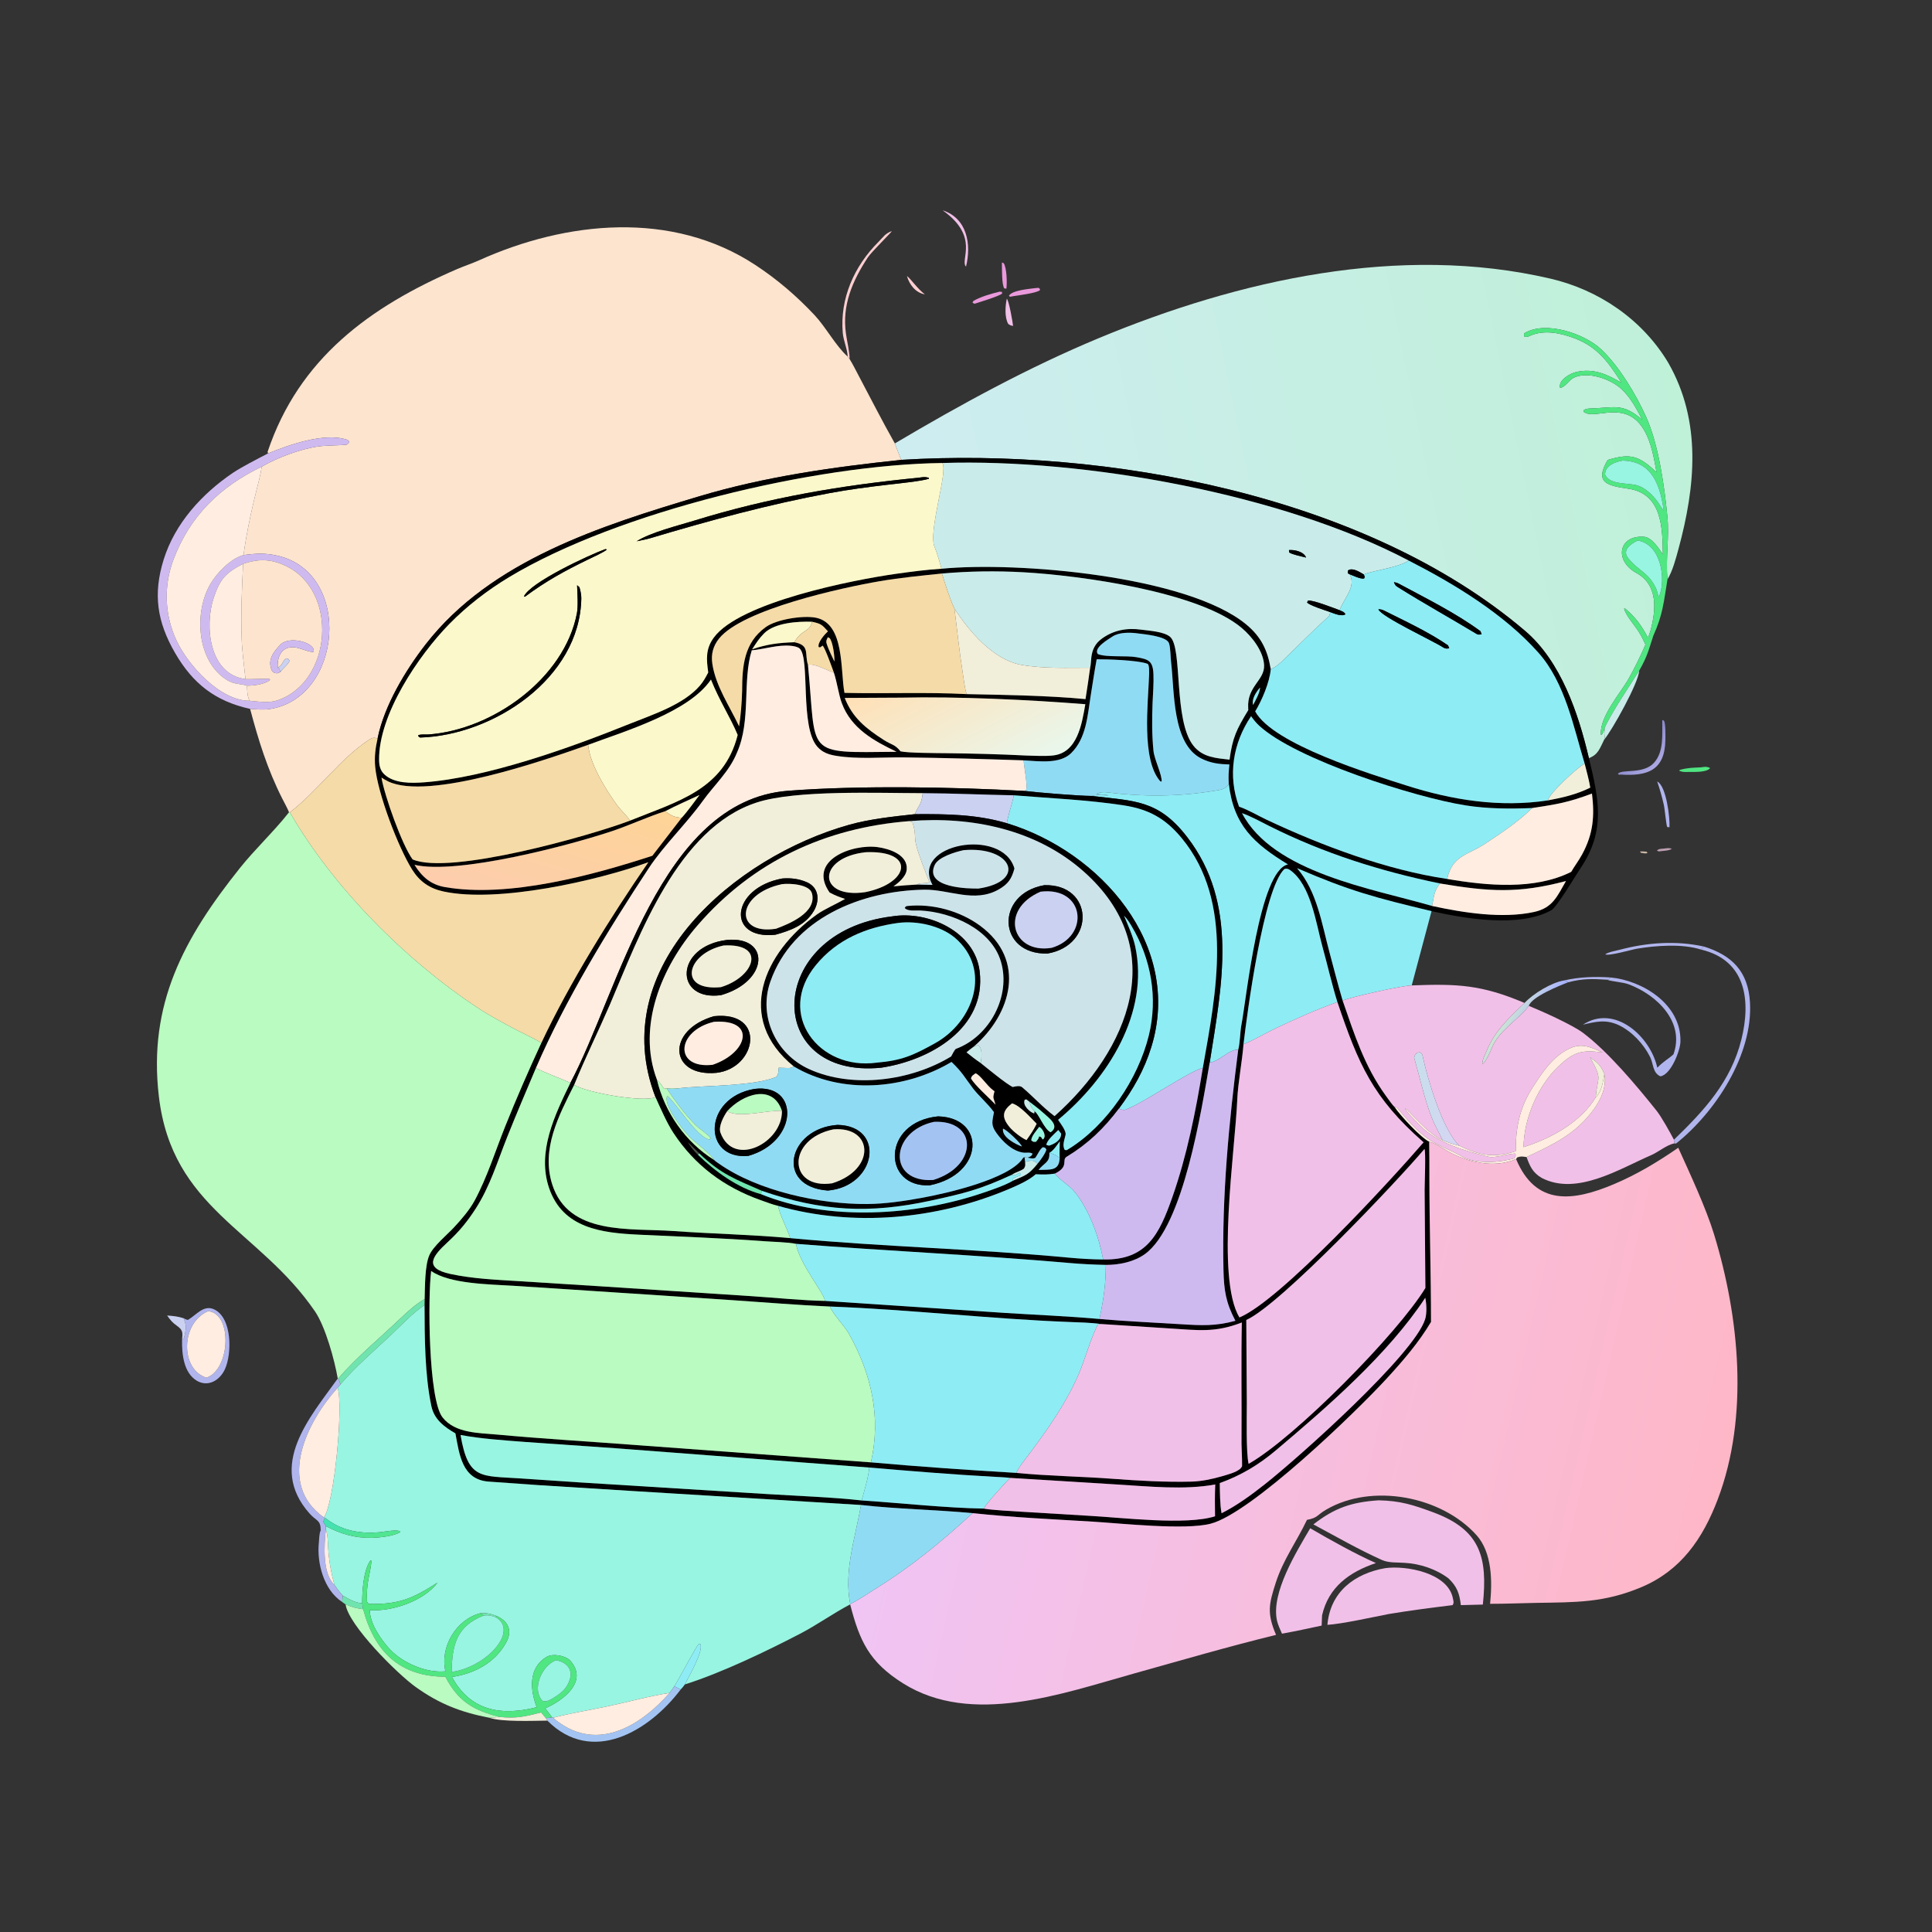 <svg width="1024" height="1024" viewBox="0 0 1024 1024" fill="none" xmlns="http://www.w3.org/2000/svg">
<rect x="0" y="0" width="1024" height="1024" fill="#333333" stroke="none"/>
<path d="M512.004 141.306C508.589 137.803 519.477 125.578 499.611 111.473C512.648 115.684 514.926 129.56 512.004 141.306Z" fill="#F1C0E8"/>
<path d="M142.05 240.323L141.837 239.458C158.427 190.023 196.011 162.578 242.379 142.577C246.101 140.972 250.245 139.624 253.89 137.98C300.095 117.134 356.103 111.371 400.306 140.422C411.904 148.03 422.276 156.932 431.78 167.067C437.729 173.411 442.989 183.39 449.293 189.008L450.263 190.239C452.035 193.092 453.47 196.027 455.038 198.989C461.396 211 467.604 223.197 474.284 235.031C475.052 236.816 477.133 242.906 477.85 243.724C441.705 247.532 405.433 252.601 370.49 263.084C318.656 278.635 260.251 296.97 225.674 341.439C214.91 355.282 203.63 374.033 200.142 391.34C197.926 390.888 197.5 390.861 195.483 392.181C180.208 402.174 167.779 419.873 153.623 430.545L153.188 430.5C152.33 428.357 150.617 425.274 149.538 423.14C141.712 407.656 137.012 392.426 132.56 375.723C135.68 375.996 139.74 376.277 142.745 375.839C181.591 370.175 187.013 303.693 147.099 294.539C140.379 292.998 135.737 293.356 129.059 294.177C130.946 280.464 133.931 267.583 137.356 254.193C137.938 251.917 138.365 249.655 138.728 247.336C147.002 242.496 159.591 237.827 168.955 236.592C173.084 236.047 179.045 236.094 183.562 235.74C184.979 234.803 184.617 235.432 185.028 234.041C184.723 233.591 184.442 233.245 183.894 233.063C171.69 229.023 152.666 236.002 142.05 240.323Z" fill="#FDE4CF"/>
<path d="M449.292 189.01C449.108 184.835 447.058 180.652 446.691 176.534C445.059 158.238 452.784 140.979 465.606 128.206C468.215 125.607 469.046 123.806 472.73 122.453C472.399 123.28 461.891 133.481 459.908 136.52C451.816 148.918 446.211 161.755 448.377 176.886C448.835 180.468 450.512 187.352 450.262 190.241L449.292 189.01Z" fill="#FFCFD2"/>
<path d="M533.414 152.974L532.35 152.893C530.898 151.354 531.075 141.831 531.031 139.133L531.971 139.5C533.627 141.868 533.815 150.068 533.414 152.974Z" fill="#EA99DC"/>
<path d="M474.283 235.032C509.064 214.418 545.172 194.705 582.205 179.293C656.506 148.369 741.952 129.103 821.78 147.684C847.478 153.665 870.581 169.4 884.251 192.338C902.042 223.447 898.613 257.87 889.623 290.987C888.229 296.124 886.545 302.575 883.81 307.077L883.749 306.432C882.826 295.791 884.804 284.63 883.775 274.064C882.197 257.879 879.144 235.833 872.534 221.08C867.151 209.065 857.999 193.857 848.543 185.043C839.688 176.79 819.186 169.851 808.087 176.54C807.555 176.862 807.78 177.577 807.83 178.273C808.963 178.803 809.391 178.667 810.981 177.96C818.646 174.553 827.54 176.56 835.167 179.534C846.93 184.119 852.836 192.443 859.399 202.85C851.804 198.386 844.71 195.12 835.539 197.145C832.172 197.888 825.825 201.498 826.882 205.533C829.514 205.366 831.551 201.434 834.053 200.221C841.585 196.571 853.786 200.934 859.474 206.252C864.336 210.798 867.428 216.746 870.413 222.446C859.91 213.485 856.135 216.076 843.145 216.499C841.654 216.548 840.414 216.622 839.266 217.564C839.531 218.505 839.272 218.235 840.092 218.714C846.958 222.727 866.234 208.667 874.832 235.964C876.275 240.547 877.132 245.496 877.967 250.227C868.586 241.674 864.549 240.032 852.091 243.787C844.849 256.146 852.144 257.385 863.17 259.053C881.158 261.773 881.134 280.26 881.349 293.861C879.501 290.961 875.444 284.849 871.548 284.527C857.922 283.402 855.315 297.074 867.305 303.672C878.98 310.096 877.765 323.382 874.726 334.548L873.506 338.055C869.84 331.348 867.212 327.568 861.458 322.623L860.774 322.569C861.858 326.368 866.296 331.254 868.512 334.759C869.991 337.098 870.969 339.133 872.137 341.646C869.68 347.378 866.299 354.286 863.209 359.743C858.822 367.49 847.901 379.626 848.469 389.371L848.936 389.516C849.963 387.848 849.936 387.77 850.506 385.854C850.763 388.648 850.887 389.289 850.265 391.992C847.853 396.803 847.07 399.948 842.155 401.829C836.559 378.078 827.369 350.588 808.304 334.362C723.416 262.117 585.816 237.141 477.849 243.725C477.132 242.907 475.051 236.817 474.283 235.032Z" fill="url(#paint0_linear_2247_10809)"/>
<path d="M490.203 156.002C485.334 155.236 481.942 150.822 480.705 146.309C482.535 147.502 486.351 153.206 490.203 156.002Z" fill="#FFCFD2"/>
<path d="M537.11 156.969L535.285 157.309L534.754 156.695C536.679 153.777 545.437 153.162 548.767 152.694L550.502 152.559L551.238 153.222L551.048 153.955C548.627 155.424 540.374 156.456 537.11 156.969Z" fill="#EA99DC"/>
<path d="M516.769 160.934C515.869 160.844 516.33 160.992 515.441 160.348L515.965 159.461C520.108 157.135 525.266 155.713 529.854 154.57L531.055 154.723L531.155 155.582C529.444 157.056 519.537 160.004 516.769 160.934Z" fill="#EA99DC"/>
<path d="M536.955 172.74C535.545 172.482 535.634 172.494 534.412 171.73C532.369 168.239 532.795 162.118 533.628 158.324C534.714 159.171 536.792 170.84 536.955 172.74Z" fill="#F1C0E8"/>
<path d="M859.399 202.849C852.836 192.442 846.93 184.118 835.167 179.533C827.54 176.559 818.646 174.552 810.981 177.959C809.391 178.666 808.963 178.802 807.83 178.272C807.78 177.576 807.555 176.861 808.087 176.539C819.186 169.85 839.688 176.789 848.543 185.042C857.999 193.856 867.151 209.064 872.534 221.079C879.144 235.832 882.197 257.878 883.775 274.063C884.804 284.629 882.826 295.79 883.749 306.431L883.81 307.076C881.802 319.011 881.407 325.703 876.317 336.889C873.636 345.111 873.074 347.975 868.777 355.514C863.925 363.253 853.81 378.212 850.506 385.853C849.936 387.769 849.963 387.847 848.936 389.515L848.469 389.37C847.901 379.625 858.822 367.489 863.209 359.742C866.299 354.285 869.68 347.377 872.137 341.645C870.969 339.132 869.991 337.097 868.512 334.758C866.296 331.253 861.858 326.367 860.774 322.568L861.458 322.622C867.212 327.567 869.84 331.347 873.506 338.054L874.726 334.547C877.765 323.381 878.98 310.095 867.305 303.671C855.315 297.073 857.922 283.401 871.548 284.526C875.444 284.848 879.501 290.96 881.349 293.86C881.134 280.259 881.158 261.772 863.17 259.052C852.144 257.384 844.849 256.145 852.091 243.786C864.549 240.031 868.586 241.673 877.967 250.226C877.132 245.495 876.275 240.546 874.832 235.963C866.234 208.666 846.958 222.726 840.092 218.713C839.272 218.234 839.531 218.504 839.266 217.563C840.414 216.621 841.654 216.547 843.145 216.498C856.135 216.075 859.91 213.484 870.413 222.445C867.428 216.745 864.336 210.797 859.474 206.251C853.786 200.933 841.585 196.57 834.053 200.22C831.551 201.433 829.514 205.365 826.882 205.532C825.825 201.497 832.172 197.887 835.539 197.144C844.71 195.119 851.804 198.385 859.399 202.849ZM859.993 244.129C856.118 244.8 850.848 246.67 850.716 251.418C852.886 257.229 863.512 255.771 868.172 257.383C872.264 258.798 876.091 262.457 878.617 266.006L881.857 270.865C880.023 257.715 875.915 244.39 859.993 244.129ZM868.039 286.493C864.615 288.107 859.413 291.46 863.026 295.906C868.793 303.001 874.078 303.375 878.044 312.559C878.319 313.538 878.781 315.645 879.302 316.348C883.175 307.153 880.519 288.554 868.039 286.493Z" fill="#50E682"/>
<path d="M142.048 240.326C152.664 236.005 171.688 229.026 183.892 233.066C184.44 233.248 184.721 233.594 185.026 234.044C184.615 235.435 184.977 234.806 183.56 235.743C179.043 236.097 173.082 236.05 168.953 236.595C159.589 237.83 147 242.499 138.726 247.339C116.663 257.969 100.621 273.467 91.882 296.731C86.66 310.633 87.237 326.017 93.553 339.523C99.603 352.461 116.599 371.51 132.264 371.414C136.932 371.851 142.525 372.709 146.893 371.255C176.119 361.524 179.692 313.061 151.158 299.789C143.27 296.12 136.74 296.181 128.857 298.822C119.608 303.629 116.632 306.804 113.272 316.822C108.29 331.674 110.777 357.46 130.108 359.946C133.442 360.093 141.073 359.556 142.894 359.85L143.142 360.357C140.555 362.677 134.272 363.505 130.935 363.391C127.445 362.372 124.03 362.708 120.521 360.573C104.3 350.725 102.623 324.851 111.472 309.603C114.919 303.665 122.27 296.015 129.057 294.18C135.735 293.359 140.377 293.001 147.097 294.542C187.011 303.696 181.589 370.178 142.743 375.842C139.738 376.28 135.678 375.999 132.558 375.726C114.111 371.66 102.191 362.352 92.767 346.039C83.23 329.53 81.019 314.854 86.783 296.475C92.778 277.358 107 261.774 123.362 250.668C128.341 247.351 136.378 243.271 142.048 240.326Z" fill="#CFBAF0"/>
<path d="M477.849 243.724C585.816 237.14 723.416 262.116 808.304 334.361C827.369 350.587 836.559 378.077 842.155 401.828C847.488 423.686 851.041 440.335 837.806 460.015C835.06 464.099 825.227 480.79 822.166 482.476C805.36 491.735 776.91 487.011 758.75 482.921C728.966 475.797 715.574 472.297 687.479 460.161C698.074 472.375 700.581 489.654 704.702 504.93C706.99 513.415 709.116 521.867 711.625 530.314C717.811 548.146 723.182 565.112 734.451 580.672C735.471 582.081 737.974 585.703 739.148 586.712C741.755 590.858 753.247 603.153 757.489 605.105C757.635 611.609 757.59 618.09 757.6 624.594C757.638 649.939 758.46 675.31 758.463 700.654C751.912 711.645 743.748 721.102 735.129 730.5C718.425 748.714 663.159 802.013 641.689 807.588C628.132 811.109 594.218 807.42 579.249 806.505C558.039 805.208 536.682 804.27 515.55 801.995C496.322 800.181 475.163 799.818 456.343 797.671L337.291 790.391L285.095 787.125C276.395 786.547 267.689 785.914 258.997 785.277C244.885 784.243 243.5 770.942 241.376 759.708C235.405 756.278 230.123 752.302 228.639 745.278C225.111 728.584 225.073 708.625 225.018 691.727L225.063 688.546C225.282 682.06 225.122 670.858 227.57 665.272C229.7 660.409 236.956 654.494 240.704 650.453C244.541 646.316 248.903 641.293 251.603 636.269C258.286 623.834 262.571 609.983 267.814 596.903C273.772 582.039 280.212 567.268 286.93 552.754C301.961 520.769 323.751 485.889 343.658 456.987C316.471 466.835 263.846 478.714 235.059 472.502C227.678 470.909 222.433 467.283 218.439 460.889C210.974 448.938 200.123 420.415 198.858 406.404C198.386 401.181 198.982 396.425 200.141 391.34C203.629 374.033 214.909 355.282 225.673 341.439C260.25 296.97 318.655 278.635 370.489 263.084C405.432 252.601 441.704 247.532 477.849 243.724ZM499.441 245.396C432.252 246.218 327.646 271.032 269.735 305.96C258.337 312.834 247.412 321.262 238.109 330.762C221.821 347.395 200.571 378.812 200.922 402.894C200.965 405.83 201.552 408.436 203.774 410.491C209.014 415.339 218.059 415.146 224.738 414.651C258.097 412.179 302.321 396.319 333.345 383.802C345.558 378.875 362.304 373.576 371.04 363.304C372.826 361.204 374.135 358.849 375.382 356.403C374.414 349.493 373.919 344.028 378.271 338.02C391.91 319.191 452.39 307.302 475.06 304.118C482.957 303.008 491.02 301.949 498.978 301.446C538.873 297.537 629.249 305.097 660.527 330.963C668.468 337.53 671.881 344.665 673.527 354.707C672.937 361.601 668.852 371.21 665.279 377.055C674.771 394.594 727.263 410.51 745.469 416.339C769.65 424.081 795 428.097 820.451 424.22C828.065 422.829 835.935 420.964 842.873 417.461C842.265 413.562 840.898 408.689 839.916 404.785C834.031 385.47 829.618 361.983 815.458 346.017C797.227 325.46 770.909 309.536 746.644 297.11C679.73 261.811 574.843 242.957 499.441 245.396ZM499.239 303.982C488.202 305.13 477.132 306.195 466.19 308.064C446.44 311.437 393.558 322.945 381.12 338.434C377.963 342.365 376.809 346.718 377.535 351.703C379.261 363.572 386.744 374.325 391.744 384.986C392.635 379.246 393.188 372.165 393.345 366.166C393.387 353.052 394.3 340.613 405.946 332.317C411.634 328.264 425.468 326.081 432.302 327.377C447.886 330.331 445.296 355.36 447.59 367.233C469.149 367.761 490.845 366.755 512.336 367.895C532 368.303 555.933 368.666 575.341 370.543C576.234 364.959 577.04 359.507 577.801 353.904C578.233 352.163 578.218 350.073 578.445 348.274C578.955 344.231 580.524 341.07 583.847 338.61C590.098 333.984 597.293 332.674 604.841 333.73C608.98 334.308 617.032 334.714 620.239 337.589C626.897 343.559 621.839 381.76 632.547 395.256C637.431 401.411 644.45 401.807 651.683 402.636C653.295 390.782 655.394 386.623 661.616 376.361C661.599 375.986 661.589 375.612 661.567 375.237C660.885 363.637 670.443 360.605 669.995 352.447C669.593 345.122 663.605 337.463 658.226 332.898C635.468 313.585 572.228 304.965 542.538 303.317C528.052 302.512 513.695 302.704 499.239 303.982ZM430.424 329.541C422.763 329.261 410.551 330.071 404.956 335.731C402.206 338.513 400.778 340.855 398.66 344.132C406.469 341.446 412.777 340.675 421.044 340.397C429.45 342.032 426.31 346.466 428.24 352.408C432.967 400.826 425.62 398.988 475.239 398.462C463.226 392.718 451.187 386.152 446.214 372.756C444.451 368.006 443.724 361.785 441.973 356.51C441.116 354.103 437.39 343.668 436.064 342.188L434.639 343.132L433.884 342.919C433.27 340.515 437.109 336.194 438.831 334.61C435.601 331.052 435.249 330.617 430.424 329.541ZM311.752 394.776C289.293 402.753 227.069 424.446 205.707 414.151C204.496 413.567 203.33 412.837 202.181 412.139C203.784 421.681 213.056 447.861 218.691 455.502C238.295 464.007 312.958 442.952 333.978 434.923C359.048 424.75 383.63 418.685 390.992 389.541C387.131 380.19 381.347 371.543 376.819 360.176C365.235 377.442 331.305 387.482 311.752 394.776ZM542.562 403.001C521.437 402.293 500.298 401.687 479.162 401.438C467.414 401.3 454.816 402.497 443.246 400.615C439.283 399.97 435.97 398.892 433.222 395.799C423.844 385.245 429.471 349.107 423.868 343.774C422.816 342.773 420.666 342.441 419.301 342.295C412.454 341.558 405.258 344.07 398.451 344.68C393.367 361.015 398.205 381.864 390.595 398.94C386.614 408.84 378.529 416.102 372.495 424.505C363.918 436.452 351.814 448.064 343.829 460.192C322.119 493.163 299.629 529.968 284.055 566.062C278.916 578.251 273.693 590.412 268.8 602.687C263.616 615.678 259.735 628.836 252.061 640.696C247.559 647.652 243.351 652.76 237.218 658.419C229.496 665.543 224.065 672.121 238.79 675.248C250.668 677.769 262.872 678.299 275.228 679.052L320.773 681.926L398.214 686.986C410.119 687.766 425.903 689.334 437.297 689.51L532.094 695.836C548.693 696.911 566.254 697.596 582.719 699.086C597.04 700.35 611.475 700.956 625.821 701.856C636.653 702.535 644.298 702.944 654.791 700.045C649.726 690.381 648.71 683.976 648.465 673.009C647.59 633.878 651.324 595.114 656.279 556.399C657.274 552.899 657.257 546.88 657.988 543.128C660.606 529.697 667.44 461.295 682.644 458.163C664.47 447.046 653.823 437.393 651.265 415.262C651.03 411.264 651.219 409.221 651.599 405.189C646.228 405.022 641.823 404.566 636.756 402.043C621.211 394.301 622.523 366.288 620.734 351.274C620.39 348.617 620.431 343.143 619.568 340.861C618.146 337.099 606.247 336.165 602.997 335.71C598.805 335.124 593.133 335.055 589.606 337.393C587.234 338.966 579.463 343.44 581.868 346.66C586.504 348.542 596.99 347.32 602.465 348.338C608.602 349.478 611.041 350.097 611.348 357.284C611.562 362.308 611.082 367.493 610.887 372.498C610.555 380.997 610.508 389.437 611.363 397.91C611.768 402.417 616.125 411.029 615.661 414.3L614.909 414.032C604.853 402.508 608.557 372.578 609.039 357.887C609.091 356.319 609.257 352.235 608.179 351.823C602.993 349.841 586.19 349.383 581.261 349.435C580.076 355.86 579.137 362.15 578.092 368.709C576.422 379.191 575.797 391.256 567.737 399.173C561.692 405.11 550.652 403.436 542.562 403.001ZM812.053 428.279C800.207 428.743 788.523 428.716 776.767 426.868C750.147 422.681 686.554 402.523 667.243 384.488C665.662 383.011 664.369 381.365 663.102 379.612C653.446 393.882 650.639 411.177 656.718 427.526C661.869 429.334 666.366 432.132 671.268 434.441C700.495 448.208 734.955 461.131 767.03 465.854C787.969 469.439 813.357 471.861 832.77 462.104C834.535 459.039 836.794 456.107 838.601 452.771C844.477 441.922 845.212 432.506 843.78 420.605C830.997 425.358 825.402 426.248 812.053 428.279ZM352.591 429.962C343.872 432.704 333.121 437.578 324.928 440.332C302.082 448.012 242.628 463.704 219.685 458.375C223.612 464.647 228.209 468.835 235.765 470.162C269.404 476.072 314.535 463.801 345.756 453.568L361.231 433.519C364.145 430.43 368.096 424.884 370.765 421.361C365.155 423.962 357.96 427.127 352.591 429.962ZM763.267 468.267C731.585 461.739 701.536 452.26 672.6 437.728C668.066 435.451 663.037 432.654 658.285 430.985C674.829 462.629 727.637 471.007 759.027 480.176C775.609 483.765 796.29 487.043 813.131 483.352C823.037 481.18 825.323 475.033 830.005 466.962C804.578 473.718 788.931 472.567 763.267 468.267ZM708.851 531.118C705.809 521.313 703.801 512.157 700.907 501.696C697.578 489.659 694.84 468.967 683.794 461.176C682.683 460.392 681.984 460.304 680.777 460.577C669.68 470.973 660.96 537.414 659.08 553.443C658.411 562.383 656.128 574.153 655.774 582.781C654.688 609.286 644.304 677.171 656.911 698.274C678.502 689.401 736.699 626.133 754.534 605.452C727.484 581.751 720.023 564.064 708.851 531.118ZM439.893 692.488C423.102 691.759 405.54 690.274 388.695 689.147L312.202 684.108L272.16 681.489C259.976 680.712 238.353 680.589 228.523 673.639C226.747 687.205 226.998 741.522 234.527 751.197C241.179 759.745 253.918 759.469 263.781 760.378C287.897 762.603 312.099 764.009 336.248 765.845L461.595 775.076C487.234 777.36 512.957 779.142 538.653 780.659C555.443 782.33 572.97 782.522 589.877 783.8C603.552 784.833 617.735 785.621 631.428 785.291C636.781 785.162 642.495 783.938 647.62 782.464C650.918 781.453 654.631 780.64 657.339 778.501C657.373 778.474 658.329 777.337 658.332 777.094C658.402 771.96 657.892 766.823 658.026 761.678C658.155 741.468 657.782 721.115 658.196 700.939C643.858 706.522 634.86 704.988 619.709 704.08L583.364 701.742C578.429 701.019 571.612 700.864 566.547 700.668C524.389 699.028 482.002 694.058 439.893 692.488ZM460.716 777.823L327.346 767.679L278.264 764.258C267.356 763.423 254.7 762.564 244.094 760.568C248.165 784.412 254.814 782.151 275.806 783.594L306.551 785.662L406.549 791.879C422.262 792.861 441.163 793.538 456.669 795.259C476.415 796.566 501.887 799.294 521.361 799.588C526.116 800.418 536.145 800.899 541.304 801.24L577.734 803.437C594.628 804.354 628.839 808.538 643.996 803.657C643.891 797.763 643.868 792.688 644.104 786.791C627.84 789.823 608.83 787.801 592.122 786.809L535.356 783.314C532.623 782.992 529.866 782.886 527.119 782.738C504.949 781.538 482.837 779.706 460.716 777.823ZM438.772 337.731C437.819 339.769 437.633 339.945 438.603 342.512C439.6 345.152 441.039 348.061 442.253 350.631C442.418 347.895 441.449 340.334 439.758 338.25L438.772 337.731ZM667.85 364.394C665.851 366.726 663.297 370.397 664.179 373.649C665.516 371.055 667.765 367.241 667.85 364.394ZM477.749 369.761L447.733 369.918C451.801 380.415 459.035 386.155 468.409 392.181C472.667 394.919 474.205 394.377 477.306 398.225C481.39 399.135 496.405 399.148 501.551 399.211C515.885 399.386 529.632 399.728 543.965 400.451C548.525 400.572 553.471 400.88 557.985 400.431C571.113 399.127 573.42 383.608 575.252 373.249C545.443 370.867 507.649 369.101 477.749 369.761ZM754.987 608.99C740.331 626.305 678.768 691.436 660.561 699.621L660.838 743.879C660.834 750.347 660.4 770.283 661.795 775.868C686.501 761.811 740.688 706.918 755.484 682.664L755.079 630.636C755.076 627.788 755.8 609.973 754.987 608.99ZM755.415 687.864C735.756 717.733 703.561 745.64 676.29 768.667C667.222 776.324 657.729 782.031 646.506 786.057C646.574 790.598 646.59 797.765 647.459 802.054C655.571 797.964 663.282 792.295 670.409 786.67C688.658 772.267 749.299 718.11 755.333 699.258C756.331 696.14 756.115 691.024 755.415 687.864Z" fill="black"/>
<path d="M878.618 266.006C876.092 262.457 872.265 258.798 868.173 257.383C863.513 255.771 852.887 257.229 850.717 251.418C850.849 246.67 856.119 244.8 859.994 244.129C875.916 244.39 880.024 257.715 881.858 270.865L878.618 266.006Z" fill="#98F5E1"/>
<path d="M499.442 245.398C574.844 242.959 679.731 261.813 746.645 297.112C741.212 300.896 726.86 302.542 722.849 304.471C720.707 303.244 716.905 300.628 714.469 302.354L714.368 303.876L715.345 304.375C718.991 310.918 712.362 316.99 710.042 323.425C706.867 322.276 695.967 317.927 693.276 318.333L692.788 319.313C693.755 320.777 702.794 323.649 705.077 324.433C704.983 324.871 704.692 326.295 704.319 326.632C695.829 334.297 687.841 342.444 679.619 350.394C677.813 352.14 675.85 353.707 673.528 354.709C671.882 344.667 668.469 337.532 660.528 330.965C629.25 305.099 538.874 297.539 498.979 301.448C498.573 299.571 496.307 291.949 495.426 290.093C491.628 282.099 502.72 249.631 499.442 245.398ZM683.155 291.545L683.356 292.855C685.158 293.956 689.939 294.955 692.269 295.518C691.063 292.369 686.192 291.307 683.155 291.545Z" fill="#C9ECEA"/>
<path d="M375.382 356.405C374.135 358.851 372.826 361.206 371.04 363.306C362.304 373.578 345.558 378.877 333.345 383.804C302.321 396.321 258.097 412.181 224.738 414.653C218.059 415.148 209.014 415.341 203.774 410.493C201.552 408.438 200.965 405.832 200.922 402.896C200.571 378.814 221.821 347.397 238.109 330.764C247.412 321.264 258.337 312.836 269.735 305.962C327.646 271.034 432.252 246.22 499.441 245.398C502.719 249.631 491.627 282.099 495.425 290.093C496.306 291.949 498.572 299.571 498.978 301.448C491.02 301.951 482.957 303.01 475.06 304.12C452.39 307.304 391.91 319.193 378.271 338.022C373.919 344.03 374.414 349.495 375.382 356.405ZM486.92 253.197C446.003 257.207 407.434 263.734 368.044 275.917C359.118 278.677 345.209 282.038 337.409 286.887C339.699 286.411 342.404 285.923 344.613 285.27C375.893 275.925 407.464 267.335 439.581 261.383C450.057 259.442 459.718 258.172 470.256 256.939C474.337 256.462 488.988 254.971 492.384 253.733L492.251 253.211C490.016 252.622 489.286 252.887 486.92 253.197ZM320.875 291.03C312.047 294.228 280.738 308.833 277.669 316.19L278.279 316.244C289.4 308 299.118 302.663 311.546 296.623C313.152 295.842 321.015 292.258 321.637 291.229L320.875 291.03ZM305.868 310.177C306.032 314.224 306.518 321.214 305.77 325.093C299.101 359.674 261.03 386.842 227.093 389.28C225.349 389.405 222.973 389.005 221.586 389.751C222.071 390.749 221.709 390.364 222.672 390.91C261.294 389.782 307.273 359.692 308.106 317.272C308.144 315.367 307.679 313.066 307.111 311.239L305.868 310.177Z" fill="#FBF8CC"/>
<path d="M132.266 371.411C116.601 371.507 99.605 352.458 93.555 339.52C87.239 326.014 86.662 310.63 91.884 296.728C100.623 273.464 116.665 257.966 138.728 247.336C138.365 249.655 137.938 251.917 137.356 254.193C133.931 267.583 130.946 280.464 129.059 294.177C122.272 296.012 114.921 303.662 111.474 309.6C102.625 324.848 104.302 350.722 120.523 360.57C124.032 362.705 127.447 362.369 130.937 363.388C131.006 366.132 131.014 368.88 132.266 371.411Z" fill="#FFEDE1"/>
<path d="M337.408 286.886C345.208 282.037 359.117 278.676 368.043 275.916C407.433 263.733 446.002 257.206 486.919 253.196C489.285 252.886 490.015 252.621 492.25 253.21L492.383 253.732C488.987 254.97 474.336 256.461 470.255 256.938C459.717 258.171 450.056 259.441 439.58 261.382C407.463 267.334 375.892 275.924 344.612 285.269C342.403 285.922 339.698 286.41 337.408 286.886Z" fill="black"/>
<path d="M878.043 312.558C874.077 303.374 868.792 303 863.025 295.905C859.412 291.459 864.614 288.106 868.038 286.492C880.518 288.553 883.174 307.152 879.301 316.347C878.78 315.644 878.318 313.537 878.043 312.558Z" fill="#98F5E1"/>
<path d="M278.28 316.241L277.67 316.187C280.739 308.83 312.048 294.225 320.876 291.027L321.638 291.226C321.016 292.255 313.153 295.839 311.547 296.62C299.119 302.66 289.401 307.997 278.28 316.241Z" fill="black"/>
<path d="M692.268 295.517C689.938 294.954 685.157 293.955 683.355 292.854L683.154 291.544C686.191 291.306 691.062 292.368 692.268 295.517Z" fill="black"/>
<path d="M128.858 298.821C136.741 296.18 143.271 296.119 151.159 299.788C179.693 313.06 176.12 361.523 146.894 371.254C142.526 372.708 136.933 371.85 132.265 371.413C131.013 368.882 131.005 366.134 130.936 363.39C134.273 363.504 140.556 362.676 143.143 360.356L142.895 359.849C141.074 359.555 133.443 360.092 130.109 359.945C129.43 353.185 128.354 345.683 128.105 338.987C127.611 325.678 128.174 312.115 128.858 298.821ZM147.215 353.896C146.768 347.851 149.478 342.489 155.985 343.065C159.055 343.337 164.037 345.869 166.206 345.492C167.612 340.797 153.422 336.67 148.592 341.702C144.771 345.683 141.541 350.015 144.182 355.611C145.761 356.926 144.886 356.521 146.905 356.878L148.609 356.222C149.824 354.174 152.627 352.492 153.481 350.24C152.707 348.983 153.241 349.411 151.791 348.956C149.582 350.129 150.135 352.367 147.215 353.896Z" fill="#FDE4CF"/>
<path d="M746.644 297.109C770.909 309.535 797.227 325.459 815.458 346.016C829.618 361.982 834.031 385.469 839.916 404.784C836.464 406.357 820.736 420.865 820.451 424.219C795 428.096 769.65 424.08 745.469 416.338C727.263 410.509 674.771 394.593 665.279 377.054C668.852 371.209 672.937 361.6 673.527 354.706C675.849 353.704 677.812 352.137 679.618 350.391C687.84 342.441 695.828 334.294 704.318 326.629C704.691 326.292 704.982 324.868 705.076 324.43C707.133 325.186 711.294 327 713.141 325.531C712.174 324.124 711.823 324.306 710.041 323.422C712.361 316.987 718.99 310.915 715.344 304.372C717.258 305.127 721.231 307.017 722.976 306.631C723.537 305.386 723.426 306.068 722.848 304.468C726.859 302.539 741.211 300.893 746.644 297.109ZM738.823 308.518C739.499 310.154 739.45 310.291 741.037 311.285C754.687 319.832 768.826 327.682 782.622 335.99C783.618 336.589 784.166 336.289 785.296 336.181C785.088 335.63 784.879 335.079 784.67 334.528C771.489 324.841 755.608 317.007 741.15 309.238C740.54 308.91 739.078 308.581 738.823 308.518ZM730.572 322.963C732.037 326.859 759.915 339.845 764.965 343.18C766.014 343.872 766.953 343.821 768.132 343.602C767.914 343.083 767.697 342.564 767.48 342.046C757.26 335.008 744.699 329.173 733.552 323.599C732.354 322.999 731.547 322.947 730.572 322.963Z" fill="#8EECF5"/>
<path d="M130.109 359.944C110.778 357.458 108.291 331.672 113.273 316.82C116.633 306.802 119.609 303.627 128.858 298.82C128.174 312.114 127.611 325.677 128.105 338.986C128.354 345.682 129.43 353.184 130.109 359.944Z" fill="#FFEDE1"/>
<path d="M715.344 304.374L714.367 303.875L714.468 302.353C716.904 300.627 720.706 303.243 722.848 304.47C723.426 306.07 723.537 305.388 722.976 306.633C721.231 307.019 717.258 305.129 715.344 304.374Z" fill="black"/>
<path d="M499.238 303.983C513.694 302.705 528.051 302.513 542.537 303.318C572.227 304.966 635.467 313.586 658.225 332.899C663.604 337.464 669.592 345.123 669.994 352.448C670.442 360.606 660.884 363.638 661.566 375.238C661.588 375.613 661.598 375.987 661.615 376.362C655.393 386.624 653.294 390.783 651.682 402.637C644.449 401.808 637.43 401.412 632.546 395.257C621.838 381.761 626.896 343.56 620.238 337.59C617.031 334.715 608.979 334.309 604.84 333.731C597.292 332.675 590.097 333.985 583.846 338.611C580.523 341.071 578.954 344.232 578.444 348.275C578.217 350.074 578.232 352.164 577.8 353.905C566.033 353.902 552.702 354.465 541.142 352.343C526.476 349.652 513.554 334.544 505.845 322.492C503.429 317.494 500.891 309.348 499.238 303.983Z" fill="#C9ECEA"/>
<path d="M391.745 384.988C386.745 374.327 379.262 363.574 377.536 351.705C376.81 346.72 377.964 342.367 381.121 338.436C393.559 322.947 446.441 311.439 466.191 308.066C477.133 306.197 488.203 305.132 499.24 303.984C500.893 309.349 503.431 317.495 505.847 322.493C507.327 333.735 508.414 345.062 510.21 356.255C510.695 359.277 511.384 365.315 512.337 367.897C490.846 366.757 469.15 367.763 447.591 367.235C445.297 355.362 447.887 330.333 432.303 327.379C425.469 326.083 411.635 328.266 405.947 332.319C394.301 340.615 393.388 353.054 393.346 366.168C393.189 372.167 392.636 379.248 391.745 384.988Z" fill="#F5DBA7"/>
<path d="M785.295 336.183C784.165 336.291 783.617 336.591 782.621 335.992C768.825 327.684 754.686 319.834 741.036 311.287C739.449 310.293 739.498 310.156 738.822 308.52C739.077 308.583 740.539 308.912 741.149 309.24C755.607 317.009 771.488 324.843 784.669 334.53C784.878 335.081 785.087 335.632 785.295 336.183Z" fill="black"/>
<path d="M222.672 390.909C221.709 390.363 222.071 390.748 221.586 389.75C222.973 389.004 225.349 389.404 227.093 389.279C261.03 386.841 299.101 359.673 305.77 325.092C306.518 321.213 306.032 314.223 305.868 310.176L307.111 311.238C307.679 313.065 308.144 315.366 308.106 317.271C307.273 359.691 261.294 389.781 222.672 390.909Z" fill="black"/>
<path d="M705.076 324.431C702.793 323.647 693.754 320.775 692.787 319.311L693.275 318.331C695.966 317.925 706.866 322.274 710.041 323.423C711.823 324.307 712.174 324.125 713.141 325.532C711.294 327.001 707.133 325.187 705.076 324.431Z" fill="black"/>
<path d="M505.846 322.492C513.555 334.544 526.477 349.652 541.143 352.343C552.703 354.465 566.034 353.902 577.801 353.905C577.04 359.508 576.234 364.96 575.341 370.544C555.933 368.667 532 368.304 512.336 367.896C511.383 365.314 510.694 359.276 510.209 356.254C508.413 345.061 507.326 333.734 505.846 322.492Z" fill="#F1EEDA"/>
<path d="M768.132 343.602C766.953 343.821 766.014 343.872 764.965 343.18C759.915 339.845 732.037 326.859 730.572 322.963C731.547 322.947 732.354 322.999 733.552 323.599C744.699 329.173 757.26 335.008 767.48 342.046C767.697 342.564 767.914 343.083 768.132 343.602Z" fill="black"/>
<path d="M398.66 344.131C400.778 340.854 402.206 338.512 404.956 335.73C410.551 330.07 422.763 329.26 430.424 329.54C429.239 335.135 424.695 333.602 421.044 340.396C412.777 340.674 406.469 341.445 398.66 344.131Z" fill="#FBF8CC"/>
<path d="M430.425 329.543C435.25 330.619 435.602 331.054 438.832 334.612C437.11 336.196 433.271 340.517 433.885 342.921L434.64 343.134L436.065 342.19C437.391 343.67 441.117 354.105 441.974 356.512C438.136 355.2 431.304 351.348 428.241 352.41C426.311 346.468 429.451 342.034 421.045 340.399C424.696 333.605 429.24 335.138 430.425 329.543Z" fill="#F5DBA7"/>
<path d="M542.562 403.003C550.653 403.438 561.692 405.111 567.737 399.174C575.797 391.257 576.422 379.192 578.092 368.71C579.137 362.151 580.076 355.861 581.261 349.436C586.19 349.384 602.994 349.842 608.18 351.824C609.258 352.236 609.091 356.32 609.039 357.888C608.557 372.579 604.853 402.509 614.909 414.033L615.661 414.301C616.125 411.03 611.768 402.418 611.363 397.911C610.508 389.438 610.556 380.998 610.888 372.499C611.083 367.494 611.563 362.309 611.349 357.285C611.042 350.098 608.603 349.479 602.466 348.339C596.991 347.321 586.504 348.543 581.868 346.661C579.463 343.441 587.235 338.968 589.607 337.395C593.134 335.057 598.805 335.125 602.997 335.711C606.247 336.166 618.146 337.1 619.568 340.862C620.431 343.144 620.39 348.618 620.734 351.275C622.523 366.289 621.211 394.302 636.756 402.044C641.823 404.567 646.228 405.023 651.599 405.19C651.219 409.222 651.031 411.265 651.266 415.263C650.141 418.213 647.045 418.609 643.716 419.149C624.443 422.274 605.812 422.358 586.472 419.934C585.016 419.751 582.375 419.904 581.277 420.768C583.504 421.281 585.704 420.993 587.579 421.596C584.042 421.629 582.08 420.86 578.672 421.873C571.353 421.8 550.493 420.108 543.125 419.215L543.766 418.871C544.823 416.482 542.822 407.072 542.591 403.523L542.562 403.003Z" fill="#90DBF4"/>
<path d="M442.254 350.63C441.04 348.06 439.601 345.151 438.604 342.511C437.634 339.944 437.82 339.768 438.773 337.73L439.759 338.249C441.45 340.333 442.419 347.894 442.254 350.63Z" fill="#F5DBA7"/>
<path d="M148.608 356.221L146.904 356.877C144.885 356.52 145.76 356.925 144.181 355.61C141.54 350.014 144.77 345.682 148.591 341.701C153.421 336.669 167.611 340.796 166.205 345.491C164.036 345.868 159.054 343.336 155.984 343.064C149.477 342.488 146.767 347.85 147.214 353.895C148.53 354.916 147.948 354.292 148.608 356.221Z" fill="#CFBAF0"/>
<path d="M398.451 344.679C405.258 344.069 412.454 341.557 419.301 342.294C420.666 342.44 422.816 342.772 423.868 343.773C429.471 349.106 423.844 385.244 433.222 395.798C435.97 398.891 439.283 399.969 443.246 400.614C454.816 402.496 467.414 401.299 479.162 401.437C500.298 401.686 521.437 402.292 542.562 403L542.591 403.521C542.822 407.07 544.823 416.48 543.766 418.869L543.124 419.213C504.867 417.088 455.165 416.203 417.503 419.141C349.693 424.431 327.881 526.014 302.323 573.925C297.062 571.512 288.559 568.526 284.055 566.061C299.629 529.967 322.119 493.162 343.829 460.191C351.814 448.063 363.918 436.451 372.495 424.504C378.529 416.101 386.614 408.839 390.595 398.939C398.205 381.863 393.367 361.014 398.451 344.679Z" fill="#FFEDE1"/>
<path d="M147.215 353.893C150.135 352.364 149.582 350.126 151.791 348.953C153.241 349.408 152.707 348.98 153.481 350.237C152.627 352.489 149.824 354.171 148.609 356.219C147.949 354.29 148.531 354.914 147.215 353.893Z" fill="#CAD1F1"/>
<path d="M428.24 352.409C431.303 351.347 438.135 355.199 441.973 356.511C443.724 361.786 444.451 368.007 446.214 372.757C451.187 386.153 463.226 392.72 475.239 398.464C425.62 398.99 432.967 400.827 428.24 352.409Z" fill="#FFEDE1"/>
<path d="M850.507 385.855C853.811 378.214 863.926 363.255 868.778 355.516C868.626 361.679 854.376 387.203 850.266 391.993C850.888 389.29 850.764 388.649 850.507 385.855Z" fill="#C9ECEA"/>
<path d="M311.752 394.776C331.305 387.482 365.235 377.442 376.819 360.176C381.347 371.543 387.131 380.19 390.992 389.541C383.63 418.685 359.048 424.75 333.978 434.923C332.249 432.363 329.005 429.409 326.937 426.583C321.142 418.665 312.545 404.7 311.752 394.776Z" fill="#FBF8CC"/>
<path d="M664.179 373.65C663.297 370.398 665.851 366.727 667.85 364.395C667.765 367.242 665.516 371.056 664.179 373.65Z" fill="#8EECF5"/>
<path d="M447.732 369.918L477.748 369.761C507.648 369.101 545.442 370.867 575.251 373.249C573.419 383.608 571.112 399.127 557.984 400.431C553.47 400.88 548.524 400.572 543.964 400.451C529.631 399.728 515.884 399.386 501.55 399.211C496.404 399.148 481.389 399.135 477.305 398.225C474.204 394.377 472.666 394.919 468.408 392.181C459.034 386.155 451.8 380.415 447.732 369.918Z" fill="url(#paint1_linear_2247_10809)"/>
<path d="M663.101 379.613C664.368 381.366 665.661 383.012 667.242 384.489C686.553 402.524 750.146 422.682 776.766 426.869C788.522 428.717 800.206 428.744 812.052 428.28C805.263 435.193 795.267 441.81 787.167 447.185C778.133 453.179 769.697 453.348 767.029 465.855C734.954 461.132 700.494 448.209 671.267 434.442C666.365 432.133 661.868 429.335 656.717 427.527C650.638 411.178 653.445 393.883 663.101 379.613Z" fill="#8EECF5"/>
<path d="M858.878 410.525L858.115 410.673L857.541 410.056C859.754 407.506 871.01 410.486 876.633 404.3C881.979 398.42 880.958 389.277 881.028 381.594L881.961 381.985C882.859 383.539 882.729 390.145 882.688 392.284C882.376 408.509 872.981 411.46 858.878 410.525Z" fill="url(#paint2_linear_2247_10809)"/>
<path d="M153.621 430.544C167.777 419.872 180.206 402.173 195.481 392.18C197.498 390.86 197.924 390.887 200.14 391.339C198.981 396.424 198.385 401.18 198.857 406.403C200.122 420.414 210.973 448.937 218.438 460.888C222.432 467.282 227.677 470.908 235.058 472.501C263.845 478.713 316.47 466.834 343.657 456.986C323.75 485.888 301.96 520.768 286.929 552.753C283.737 550.726 277.71 547.957 274.14 546.085C267.018 542.349 259.831 538.543 253.103 534.1C214.856 508.843 176.467 470.235 153.621 430.544Z" fill="#F5DBA7"/>
<path d="M202.182 412.14C203.331 412.838 204.497 413.568 205.708 414.152C227.07 424.447 289.294 402.754 311.753 394.777C312.546 404.701 321.143 418.666 326.938 426.584C329.006 429.41 332.25 432.364 333.979 434.924C312.959 442.953 238.296 464.008 218.692 455.503C213.057 447.862 203.785 421.682 202.182 412.14Z" fill="#F5DBA7"/>
<path d="M820.451 424.22C820.736 420.866 836.464 406.358 839.916 404.785C840.898 408.689 842.265 413.562 842.873 417.461C835.935 420.964 828.065 422.829 820.451 424.22Z" fill="#F1EEDA"/>
<path d="M895.371 409.137C893.055 409.16 892.106 409.344 890 408.542L890.414 408.036C894.585 406.907 897.146 406.919 901.493 406.712C903.803 406.396 904.194 406.189 906.286 406.969L906.258 407.302C904.129 409.421 898.291 409.123 895.371 409.137Z" fill="#50E682"/>
<path d="M884.863 438.448L883.693 438.375C883.136 437.791 882.407 428.889 881.838 426.474C880.719 421.724 879.93 418.894 878.35 414.211C883.197 416.509 885.152 433.479 884.863 438.448Z" fill="#B1B5ED"/>
<path d="M651.266 415.262C653.824 437.393 664.471 447.046 682.645 458.163C667.441 461.295 660.607 529.697 657.989 543.128C657.258 546.88 657.275 552.899 656.28 556.399C651.417 556.029 646.369 562.593 641.16 563.207C647.572 522.414 656.628 479.05 629.117 443.52C613.928 423.904 601.483 424.591 578.672 421.872C582.08 420.859 584.043 421.628 587.58 421.595C585.705 420.992 583.505 421.28 581.278 420.767C582.376 419.903 585.017 419.749 586.473 419.932C605.813 422.356 624.443 422.273 643.716 419.148C647.045 418.608 650.141 418.212 651.266 415.262Z" fill="#8EECF5"/>
<path d="M302.323 573.929C327.881 526.018 349.693 424.435 417.503 419.145C455.165 416.207 504.867 417.092 543.124 419.217C550.492 420.11 571.352 421.802 578.671 421.875C601.482 424.594 613.927 423.907 629.116 443.523C656.627 479.053 647.571 522.417 641.159 563.21C636.822 588.034 627.316 649.842 606.869 664.654C601.091 668.84 593.155 670.459 586.11 670.423C579.951 670.311 573.225 669.975 567.072 669.437C518.746 665.207 470.177 663.064 421.847 659.261C417.714 658.35 409.295 658.203 404.88 657.858C382.816 656.211 360.642 655.448 338.554 654.404C318.976 653.478 298.349 651.065 291.052 629.755C284.488 610.588 294.043 590.981 302.323 573.929ZM489.052 420.4C465.492 420.388 421.983 418.581 401.14 425.317C359.234 438.858 338.886 495.801 323.3 532.36C316.95 547.037 310.068 560.918 304.318 575.032C296.176 591.275 286.737 608.971 292.665 627.689C301.326 655.04 333.879 650.808 357.036 652.484C377.445 653.962 398.203 654.325 418.839 656.235C467.817 660.83 517.456 661.941 566.488 666.576C572.191 667.115 578.946 667.522 584.687 667.552C607.745 668.063 614.457 654.204 621.378 634.504C629.094 612.54 633.805 588.942 637.518 566.003C644.533 526.435 654.355 478.265 626.396 444.31C617.72 433.773 608.852 428.888 595.447 426.84C576.154 423.891 556.779 423.123 537.343 421.53C521.027 421.24 505.785 420.487 489.052 420.4Z" fill="black"/>
<path d="M304.318 575.029C310.068 560.915 316.95 547.034 323.3 532.357C338.886 495.798 359.234 438.855 401.14 425.314C421.983 418.578 465.492 420.385 489.052 420.397C488.344 426.947 486.862 426.619 484.879 431.523C473.616 432.748 461.118 434.066 450.183 437.121C389.75 454.003 320.673 512.195 347.433 581.557C340.664 584.342 311.278 579.233 304.318 575.029Z" fill="#F1EEDA"/>
<path d="M489.052 420.398C505.785 420.485 521.027 421.238 537.343 421.528C536.433 426.342 534.316 431.968 533.656 436.318C517.391 431.553 501.579 431.419 484.879 431.524C486.862 426.62 488.344 426.948 489.052 420.398Z" fill="#CAD1F1"/>
<path d="M812.052 428.279C825.401 426.248 830.996 425.358 843.779 420.605C845.211 432.506 844.476 441.922 838.6 452.771C836.793 456.107 834.534 459.039 832.769 462.104C813.356 471.861 787.968 469.439 767.029 465.854C769.697 453.347 778.133 453.178 787.167 447.184C795.267 441.809 805.263 435.192 812.052 428.279Z" fill="#FFEDE1"/>
<path d="M537.343 421.527C556.779 423.12 576.154 423.888 595.447 426.837C608.852 428.885 617.72 433.77 626.396 444.307C654.355 478.262 644.533 526.432 637.518 566C629.56 568.118 605.51 585.06 596.434 588.169C595.382 588.53 594.074 588.06 593.074 587.548C600.645 577.307 606.422 567.214 610.211 554.986C626.954 500.961 583.232 451.375 533.656 436.317C534.316 431.967 536.433 426.341 537.343 421.527Z" fill="#8EECF5"/>
<path d="M352.592 429.964C357.961 427.129 365.156 423.964 370.766 421.363C368.097 424.886 364.146 430.432 361.232 433.521C356.967 432.945 356.084 432.506 352.592 429.964Z" fill="#FBF8CC"/>
<path d="M153.187 430.5L153.622 430.545C176.468 470.236 214.857 508.844 253.104 534.101C259.832 538.544 267.019 542.35 274.141 546.086C277.711 547.958 283.738 550.727 286.93 552.754C280.212 567.268 273.772 582.039 267.814 596.903C262.571 609.983 258.286 623.834 251.603 636.269C248.903 641.293 244.541 646.316 240.704 650.453C236.956 654.494 229.7 660.409 227.57 665.272C225.122 670.858 225.282 682.06 225.063 688.546C220.238 691.346 216.137 695.091 212.109 698.925C201.065 709.436 189.328 719.061 179.316 730.61L179.012 730.65C177.3 720.685 172.452 703.112 166.922 695.026C137.271 651.676 91.219 640.82 84.198 581.097C78.447 532.172 97.427 497.314 127.179 460.043C135.011 450.231 145.21 440.636 152.677 431.153L153.187 430.5Z" fill="#B9FBC0"/>
<path d="M219.686 458.378C242.629 463.707 302.083 448.015 324.929 440.335C333.122 437.581 343.873 432.707 352.592 429.965C356.084 432.507 356.967 432.946 361.232 433.522L345.757 453.571C314.536 463.804 269.405 476.075 235.766 470.165C228.21 468.838 223.613 464.65 219.686 458.378Z" fill="url(#paint3_linear_2247_10809)"/>
<path d="M658.285 430.984C663.037 432.653 668.066 435.45 672.6 437.727C701.536 452.259 731.585 461.738 763.267 468.266C760.044 472.08 760.024 475.332 759.027 480.175C727.637 471.006 674.829 462.628 658.285 430.984Z" fill="#8EECF5"/>
<path d="M347.433 581.558C320.673 512.196 389.75 454.004 450.183 437.122C461.118 434.067 473.616 432.749 484.879 431.524C501.579 431.419 517.391 431.553 533.656 436.318C583.232 451.376 626.954 500.962 610.211 554.987C606.422 567.215 600.645 577.308 593.074 587.549C585.051 598.17 576.731 606.18 565.359 613.096C562.468 614.854 566.912 618.232 559.1 622.039C555.143 622.633 552.969 622.552 548.954 622.376C545.445 625.587 539.04 628.408 534.501 630.318C496.406 646.348 452.333 650.457 412.415 639.138C410.024 638.628 405.557 636.963 403.159 636.107C383.739 629.169 368.201 617.673 356.84 600.333C353.438 595.141 350.068 587.338 347.433 581.558ZM482.032 435.207C437.47 438.665 399.031 456.566 369.596 490.589C350.818 512.295 337.403 543.87 348.216 572.346C352.275 589.568 363.482 605.509 378.534 614.828C379.243 615.567 380.281 616.208 381.128 616.804C401.734 631.298 434.662 638.379 459.687 638.154C469.253 638.068 478.864 636.64 488.266 634.948C501.719 632.528 534.61 624.999 542.028 614.079C542.135 613.922 542.237 613.761 542.342 613.602L543.018 613.315L543.322 615.848C543.43 617.633 543.615 617.853 542.704 619.393C540.398 621.009 539.017 620.89 536.205 622.703C519.509 630.432 510.938 632.534 493.385 636.342C460.635 643.447 435.596 642.024 403.855 631.192C389.868 625.039 382.32 622.528 370.582 611.308C368.605 609.357 366.627 607.373 364.618 605.458C366.348 608.043 367.707 609.937 369.991 612.102C378.98 620.837 391.01 629.625 403.308 632.908C438.74 647.45 485.173 644.442 521.014 632.23C525.797 630.6 532.699 628.29 536.973 625.741C543.94 622.802 545.106 622.592 549.903 616.837C551.198 615.341 554.24 611.155 554.602 609.271C553.654 608.007 554.262 608.4 552.712 608.06C551.164 609.041 550.094 611.731 548.757 613.662C547.422 614.281 546.67 613.951 545.181 613.679L544.575 613.564C546.072 613.053 546.637 612.889 547.287 611.509C545.884 610.461 544.042 611.222 541.98 610.86C536.347 609.871 531.529 605.16 528.286 600.709C525.019 596.225 525.927 594.574 526.811 589.468C523.647 585.013 518.721 580.837 515.749 576.922C510.897 570.531 510.284 568.601 504.321 562.845C479.539 577.635 445.988 580.229 420.72 565.236C389.357 539.755 404.674 505.019 432.887 484.745C436.842 481.902 443.483 479.032 447.911 476.463C444.552 475.297 442.833 474.733 439.7 473.037C427.677 455.791 452.083 447.092 465.374 449.022C471.352 449.891 481.346 453.03 480.56 460.947C480.193 464.645 476.343 467.831 473.539 469.788C477.849 469.344 481.818 469.073 486.148 468.827L494.236 469.01C482.261 447.172 531.372 438.288 537.674 460.334C536.191 465.75 534.446 468.517 529.31 471.441C516.44 478.767 503.13 471.343 489.806 471.551C456.559 472.115 420.039 486.676 408.283 520.351C401.858 538.754 411.31 558.736 428.923 566.691C451.946 577.09 482.849 572.929 504.139 559.927C504.518 559.204 506.071 556.135 506.641 555.927C524.464 549.409 535.986 527.945 530.487 509.596C525.344 492.432 504.449 483.491 487.952 482.6C485.589 482.472 481.085 483.174 479.522 481.241C480.077 480.372 480.057 480.284 481.222 480.168C494.336 478.869 508.768 482.776 519.469 490.647C544.199 508.835 536.106 537.506 516.065 554.779C514.799 555.732 513.441 556.699 512.268 557.754C514.947 559.926 516.974 561.519 519.826 563.45C523.666 566.513 532.81 574.102 536.718 576.136C538.22 575.824 540.496 575.197 541.761 576.265C547.786 581.354 552.537 586.774 558.929 591.576C598.204 556.614 620.697 502.959 574.283 461.83C549.184 439.59 514.893 432.529 482.032 435.207ZM545.7 584.003L544.033 582.723L543.15 582.861C541.757 585.747 545.744 589.477 548.179 590.167L548.309 588.976C550.56 590.28 553.44 598.572 556.872 600.129C561.959 596.668 555.877 592.498 553.034 589.896C550.809 587.86 548.11 585.857 545.7 584.003ZM556.172 611.067C556.475 616.205 553.502 616.195 550.447 620.084C556.329 619.816 561.452 620.946 561.641 613.674C561.501 611.15 561.653 607.568 561.695 604.948C559.96 607.23 558.546 609.68 556.172 611.067ZM510.789 450.594C506.236 451.535 497.4 454.268 495.46 458.363C489.614 470.704 513.614 471.043 518.629 470.948C544.55 467.096 536.344 448.384 510.789 450.594ZM458.975 451.682C432.903 454.427 433.033 476.564 458.511 472.876C482.163 468.182 485.542 450.659 458.975 451.682ZM595.762 485.354C597.811 490.298 600.516 496.249 601.646 501.417C609.404 536.894 587.061 571.793 560.812 593.527C562.112 595.497 565.208 599.394 564.766 601.478C564.199 604.153 562.88 607.079 564.354 609.496C565.694 609.663 565.042 609.726 566.295 609.05C586.658 596.545 603.25 571.875 608.919 548.729C613.773 528.911 610.153 508.257 599.717 490.773C598.571 488.853 597.365 486.909 595.762 485.354ZM517.068 568.868C515.442 570.154 515.201 569.911 514.629 571.538C516.373 574.966 524.511 582.086 527.656 585.488L527.113 583.802C526.152 581.247 526.496 581.063 527.105 578.385L526.431 577.898C522.929 575.323 519.721 569.868 517.068 568.868ZM536.387 584.81C531.346 588.696 530.62 592.009 535.118 597.416C537.11 599.809 541.29 603.02 544.064 604.285C546.324 601.056 547.74 599.12 549.457 595.607C546.263 592.397 540.461 585.785 536.387 584.81ZM550.836 597.239C549.475 599.034 546.427 602.423 546.639 604.478C548.016 605.414 547.256 605.13 549.051 605.192C549.662 604.476 549.86 604.263 550.383 603.477L550.75 602.315C552.201 602.75 551.51 602.429 552.648 603.974C554.975 602.577 552.89 598.363 550.836 597.239ZM531.624 598.232C530.878 602.647 538.111 606.391 541.598 607.658C541.256 606.093 533.461 598.637 531.624 598.232ZM560.914 598.929C559.196 600.609 554.666 604.52 554.612 606.846L556.047 607.23C559.028 606.208 562.452 604.356 562.426 600.839L560.914 598.929Z" fill="black"/>
<path d="M482.032 435.207C514.893 432.529 549.184 439.59 574.283 461.83C620.697 502.959 598.204 556.614 558.929 591.576C552.537 586.774 547.786 581.354 541.761 576.265C540.496 575.197 538.22 575.824 536.718 576.136C532.81 574.102 523.666 566.513 519.826 563.45C520.193 560.667 520.963 555.582 518.388 553.957L516.065 554.779C536.106 537.506 544.199 508.835 519.469 490.647C508.768 482.776 494.336 478.869 481.222 480.168C480.057 480.284 480.077 480.372 479.522 481.241C481.085 483.174 485.589 482.472 487.952 482.6C504.449 483.491 525.344 492.432 530.487 509.596C535.986 527.945 524.464 549.409 506.641 555.927C506.071 556.135 504.518 559.204 504.139 559.927C482.849 572.929 451.946 577.09 428.923 566.691C411.31 558.736 401.858 538.754 408.283 520.351C420.039 486.676 456.559 472.115 489.806 471.551C503.13 471.343 516.44 478.767 529.31 471.441C534.446 468.517 536.191 465.75 537.674 460.334C531.372 438.288 482.261 447.172 494.236 469.01L486.148 468.827C487.396 467.636 491.075 468.6 492.585 467.444C490.467 462.059 486.749 452.761 485.517 447.567C484.519 443.362 485.572 441.719 483.638 435.873L482.032 435.207ZM553.546 469.157C527.307 473.718 528.685 506.039 555.151 505.404C580.83 501.029 579.693 468.472 553.546 469.157ZM472.866 485.697C405.033 493.986 404.513 572.236 467.117 565.893C492.894 561.976 522.823 545.041 519.245 514.87C516.742 493.765 491.913 482.579 472.866 485.697Z" fill="#CDE3EA"/>
<path d="M348.216 572.346C337.403 543.87 350.818 512.295 369.596 490.589C399.031 456.566 437.47 438.665 482.032 435.207L483.638 435.873C485.572 441.719 484.519 443.362 485.517 447.567C486.749 452.761 490.467 462.059 492.585 467.444C491.075 468.6 487.396 467.636 486.148 468.827C481.818 469.073 477.849 469.344 473.539 469.788C476.343 467.831 480.193 464.645 480.56 460.947C481.346 453.03 471.352 449.891 465.374 449.022C452.083 447.092 427.677 455.791 439.7 473.037C442.833 474.733 444.552 475.297 447.911 476.463C443.483 479.032 436.842 481.902 432.887 484.745C404.674 505.019 389.357 539.755 420.72 565.236C418.742 566.359 418.111 566.073 415.749 566.01L412.763 565.936C412.48 568.106 412.695 569.152 411.516 570.75C399.411 575.853 373.788 575.202 359.906 576.791C356.998 576.727 354.824 576.559 351.942 577.079C350.509 574.867 350.088 574.163 348.216 572.346ZM414.59 465.623C387.128 470.756 384.984 498.297 410.986 495.425C418.947 493.237 426.843 490.366 431.314 482.853C434.579 477.367 434.104 470.464 427.732 467.638C423.529 465.774 419.157 465.258 414.59 465.623ZM385.365 498.179C357.449 501.55 357.291 530.871 382.194 527.44C407.649 520.062 408.28 496.084 385.365 498.179ZM378.417 538.607C352.767 546.033 354.758 570.928 379.71 568.626C401.106 566.198 406.48 535.723 378.417 538.607Z" fill="#F1EEDA"/>
<path d="M881.043 451.054C879.063 451.236 879.647 451.535 878.184 450.86C879.279 449.797 880.163 449.922 881.715 449.787C883.317 449.608 884.678 449.237 886.084 449.891C884.709 450.833 882.767 450.854 881.043 451.054Z" fill="#BD9FB1"/>
<path d="M518.629 470.949C513.614 471.044 489.614 470.705 495.46 458.364C497.4 454.269 506.236 451.536 510.789 450.595C536.344 448.385 544.55 467.097 518.629 470.949Z" fill="#CDE3EA"/>
<path d="M873.209 452.093C872.144 452.575 871.144 452.197 869.757 452.031L869.207 451.297C870.556 451.195 871.409 451.316 872.751 451.414L873.209 452.093Z" fill="#CAB8A6"/>
<path d="M458.512 472.878C433.034 476.566 432.904 454.429 458.976 451.684C485.543 450.661 482.164 468.184 458.512 472.878Z" fill="#F1EEDA"/>
<path d="M659.08 553.444C660.96 537.415 669.68 470.974 680.777 460.578C681.984 460.305 682.683 460.393 683.794 461.177C694.84 468.968 697.578 489.66 700.907 501.697C703.801 512.158 705.809 521.314 708.851 531.119C697.611 535.121 687.003 539.922 676.225 544.977C672.561 546.695 662.258 552.452 659.08 553.444Z" fill="#8EECF5"/>
<path d="M687.479 460.16C715.574 472.296 728.966 475.796 758.75 482.92L748.25 522.282C742.521 522.508 716.732 528.271 711.625 530.313C709.116 521.866 706.99 513.414 704.702 504.929C700.581 489.653 698.074 472.374 687.479 460.16Z" fill="#8EECF5"/>
<path d="M410.987 495.423C384.985 498.295 387.129 470.754 414.591 465.621C419.158 465.256 423.53 465.772 427.733 467.636C434.105 470.462 434.58 477.365 431.315 482.851C426.844 490.364 418.948 493.235 410.987 495.423ZM414.452 468.619C390.042 473.767 388.964 495.793 411.302 492.25C418.021 489.754 433.073 483.736 430.367 473.519C429.091 468.701 418.693 468.062 414.452 468.619Z" fill="black"/>
<path d="M763.267 468.27C788.931 472.57 804.578 473.721 830.005 466.965C825.323 475.036 823.037 481.183 813.131 483.355C796.29 487.046 775.609 483.768 759.027 480.179C760.024 475.336 760.044 472.084 763.267 468.27Z" fill="#FFEDE1"/>
<path d="M411.302 492.252C388.964 495.795 390.042 473.769 414.452 468.621C418.693 468.064 429.091 468.703 430.367 473.521C433.073 483.738 418.021 489.756 411.302 492.252Z" fill="#F1EEDA"/>
<path d="M555.151 505.402C528.685 506.037 527.307 473.716 553.546 469.155C579.693 468.47 580.83 501.027 555.151 505.402ZM551.53 472.612C529.542 482.03 536.226 505.791 557.366 502.377C577.816 496.419 575.151 469.747 551.53 472.612Z" fill="black"/>
<path d="M557.366 502.378C536.226 505.792 529.542 482.031 551.53 472.613C575.151 469.748 577.816 496.42 557.366 502.378Z" fill="#CAD1F1"/>
<path d="M467.116 565.891C404.512 572.234 405.032 493.984 472.865 485.695C491.912 482.577 516.741 493.763 519.244 514.868C522.822 545.039 492.893 561.974 467.116 565.891ZM475.953 489.178C458.911 491.528 443.622 497.896 432.443 511.506C411.097 537.493 433.991 567.465 464.622 563.226C478.082 562.076 483.979 559.366 495.568 552.943C515.961 541.64 525.904 513.868 506.058 496.974C498.541 490.716 486.161 487.853 475.953 489.178Z" fill="black"/>
<path d="M560.812 593.528C587.062 571.794 609.404 536.895 601.646 501.418C600.516 496.25 597.812 490.299 595.763 485.355C597.366 486.91 598.571 488.854 599.717 490.774C610.153 508.258 613.773 528.912 608.919 548.73C603.25 571.876 586.658 596.546 566.295 609.051C565.042 609.727 565.694 609.664 564.354 609.497C562.88 607.08 564.199 604.154 564.766 601.479C565.208 599.395 562.112 595.498 560.812 593.528Z" fill="#8EECF5"/>
<path d="M464.622 563.229C433.991 567.468 411.097 537.496 432.443 511.509C443.622 497.899 458.911 491.531 475.953 489.181C486.161 487.856 498.541 490.719 506.058 496.977C525.904 513.871 515.961 541.643 495.568 552.946C483.979 559.369 478.082 562.079 464.622 563.229Z" fill="#8EECF5"/>
<path d="M382.194 527.441C357.291 530.872 357.449 501.551 385.365 498.18C408.28 496.085 407.649 520.063 382.194 527.441ZM383.496 501.132C363.728 505.457 359.023 525.447 382.044 523.225C399.936 517.857 406.492 499.826 383.496 501.132Z" fill="black"/>
<path d="M901.514 503.272C891.699 500.118 877.714 501.143 867.613 502.835C864.663 503.329 852.83 506.831 850.801 505.835C852.195 504.651 856.833 503.82 858.803 503.305C873.19 499.544 888.421 498.456 903.011 501.669L901.514 503.272Z" fill="#B1B5ED"/>
<path d="M382.045 523.223C359.024 525.445 363.729 505.455 383.497 501.13C406.493 499.824 399.937 517.855 382.045 523.223Z" fill="#F1EEDA"/>
<path d="M903.012 501.668C917.993 506.288 926.558 514.939 927.519 531.202C929.156 558.908 909.357 589.371 888.333 606.107L887.455 606.027L887.221 604.076C903.257 588.599 917.409 573.331 922.974 550.955C928.052 530.538 925.596 508.941 901.515 503.271L903.012 501.668Z" fill="#B1B5ED"/>
<path d="M829.152 519.611C837.298 517.763 845.291 517.546 853.582 518.074C852.415 519.273 853.101 519.01 851.651 519.251C843.687 518.762 838.849 518.637 831.154 520.634C830.086 519.805 830.479 520.063 829.152 519.611Z" fill="#B1B5ED"/>
<path d="M853.582 518.074C870.216 519.612 891.136 532.019 890.667 552.071C890.552 556.986 885.551 569.713 880.018 570.466C875.883 568.617 876.411 563.809 874.567 560.17C871.066 553.258 865.091 546.831 858.088 543.393C851.099 540.132 845.843 541.505 838.949 543.097C855.856 532.077 874.783 549.36 878.404 565.912C881.84 562.388 883.902 561.576 886.97 558.82C893.133 541.693 878.161 527.4 863.505 521.804C859.908 520.43 854.561 520.332 851.651 519.251C853.101 519.01 852.415 519.273 853.582 518.074Z" fill="#B1B5ED"/>
<path d="M808.044 531.587C812.744 526.542 822.333 520.728 829.152 519.613C830.479 520.065 830.086 519.807 831.154 520.636C826.315 522.511 811.814 528.325 810.301 533.121C805.453 539.959 794.379 546.183 790.786 555.258C790.014 557.209 787.173 563.667 785.676 563.929C785.547 561.836 787.012 559.321 787.791 557.381C792.165 546.492 799.759 539.529 808.044 531.587Z" fill="url(#paint4_linear_2247_10809)"/>
<path d="M711.625 530.313C716.732 528.271 742.522 522.508 748.251 522.282C772.349 521.375 785.132 521.87 808.044 531.585C799.759 539.527 792.165 546.49 787.791 557.379C787.012 559.319 785.547 561.834 785.676 563.927C787.173 563.665 790.014 557.207 790.786 555.256C794.379 546.181 805.453 539.957 810.301 533.119C816.972 535.817 833.375 543.168 839.063 547.448C852.356 557.45 867.317 575.307 877.924 588.58C880.674 592.021 885.157 600.173 887.22 604.075L887.454 606.026C883.285 606.812 879.189 610.509 875.158 612.257C858.179 619.62 835.748 633.877 817.237 624.383C812.33 621.577 810.836 618.02 809.108 613.258C823.217 606.558 835.189 601.183 844.84 587.837C848.738 582.447 851.514 576.001 850.352 569.241C848.447 564.611 846.754 563.263 842.731 560.329C849.592 572.734 846.75 569.844 845.763 581.631C837.726 594.886 822.026 603.429 807.514 608.001C807.642 593.148 814.936 575.851 825.736 565.457C834.103 557.404 838.43 556.304 849.651 557.868C843.421 555.269 838.721 552.538 831.958 555.698C822.888 559.937 817.458 568.421 812.239 576.538C805.435 587.12 803.32 597.773 803.381 610.158C791.921 613.912 784.059 612.386 773.49 607.273C764.524 598.73 756.709 572.077 754.052 559.823C753.74 558.383 753.543 558.386 752.486 557.73C750.728 558.031 751.551 557.703 750.05 559.002C749.867 559.503 749.685 560.005 749.502 560.506C752.426 570.595 754.943 582.282 758.684 591.948C760.666 597.071 762.708 600.137 764.607 604.337C758.666 601.54 753.973 596.553 749.399 591.959C748.214 590.769 745.945 588.168 744.661 587.415C745.021 589.042 751.053 594.809 752.682 596.525C761.452 605.761 777.085 610.253 789.014 613.102C792.399 613.911 799.632 611.464 803.014 611.415L803.411 612.208L802.675 613.915C794.916 616.23 782.668 617.052 775.248 613.161C769.397 609.763 762.26 607.331 756.69 603.416C750.491 599.061 745.331 592.88 740.49 587.126C740.043 586.987 739.595 586.849 739.148 586.711C737.974 585.702 735.471 582.08 734.451 580.671C723.182 565.111 717.811 548.145 711.625 530.313Z" fill="#F1C0E8"/>
<path d="M708.852 531.117C720.024 564.063 727.485 581.75 754.535 605.451C736.7 626.132 678.503 689.4 656.912 698.273C644.305 677.17 654.689 609.285 655.775 582.78C656.129 574.152 658.412 562.382 659.081 553.442C662.259 552.45 672.561 546.693 676.225 544.975C687.003 539.92 697.612 535.119 708.852 531.117Z" fill="#F1C0E8"/>
<path d="M379.711 568.625C354.759 570.927 352.768 546.032 378.418 538.606C406.481 535.722 401.107 566.197 379.711 568.625ZM378.388 541.584C358.202 546.422 357.171 566.732 377.732 564.357C396.55 557.955 401.037 540.013 378.388 541.584Z" fill="black"/>
<path d="M377.73 564.358C357.169 566.733 358.2 546.423 378.386 541.585C401.035 540.014 396.548 557.956 377.73 564.358Z" fill="#FFEDE1"/>
<path d="M512.268 557.754C513.441 556.699 514.799 555.732 516.065 554.779L518.388 553.957C520.963 555.582 520.193 560.667 519.826 563.45C516.974 561.519 514.947 559.926 512.268 557.754Z" fill="#C9ECEA"/>
<path d="M845.763 581.632C849.096 578.306 849.517 573.714 850.352 569.242C851.514 576.002 848.738 582.448 844.84 587.838C835.189 601.184 823.217 606.559 809.108 613.259C806.862 612.983 806.236 612.732 804.173 613.431L803.554 614.321C791.938 619.428 777.529 616.046 767.082 610.016C764.539 608.548 760.157 605.653 757.489 605.105C753.247 603.153 741.755 590.858 739.148 586.712C739.595 586.85 740.043 586.988 740.49 587.127C745.331 592.881 750.491 599.062 756.69 603.417C762.26 607.332 769.397 609.764 775.248 613.162C782.668 617.053 794.916 616.231 802.675 613.916L803.411 612.209L803.014 611.416C799.632 611.465 792.399 613.912 789.014 613.103C777.085 610.254 761.452 605.762 752.682 596.526C751.053 594.81 745.021 589.043 744.661 587.416C745.945 588.169 748.214 590.77 749.399 591.96C753.973 596.554 758.666 601.541 764.607 604.338C768.152 605.821 769.754 606.312 773.49 607.274C784.059 612.387 791.921 613.913 803.381 610.159C803.32 597.774 805.435 587.121 812.239 576.539C817.458 568.422 822.888 559.938 831.958 555.699C838.721 552.539 843.421 555.27 849.651 557.869C838.43 556.305 834.103 557.405 825.736 565.458C814.936 575.852 807.642 593.149 807.514 608.002C822.026 603.43 837.726 594.887 845.763 581.632Z" fill="#FFEDE1"/>
<path d="M641.159 563.21C646.368 562.596 651.416 556.032 656.279 556.402C651.324 595.117 647.59 633.881 648.465 673.012C648.71 683.979 649.726 690.384 654.791 700.048C644.298 702.947 636.653 702.538 625.821 701.859C611.475 700.959 597.04 700.353 582.719 699.089C584.988 688.299 585.986 681.383 586.11 670.423C593.155 670.459 601.091 668.84 606.869 664.654C627.316 649.842 636.822 588.034 641.159 563.21Z" fill="#CFBAF0"/>
<path d="M764.607 604.337C762.708 600.137 760.666 597.071 758.684 591.948C754.943 582.282 752.426 570.595 749.502 560.506C749.685 560.005 749.867 559.504 750.05 559.003C751.551 557.704 750.728 558.031 752.486 557.73C753.543 558.386 753.74 558.383 754.052 559.823C756.709 572.077 764.524 598.73 773.49 607.273C769.754 606.311 768.152 605.82 764.607 604.337Z" fill="url(#paint5_linear_2247_10809)"/>
<path d="M850.351 569.244C849.516 573.716 849.095 578.308 845.762 581.634C846.749 569.847 849.591 572.737 842.73 560.332C846.753 563.266 848.446 564.614 850.351 569.244Z" fill="#F1EEDA"/>
<path d="M420.721 565.235C445.989 580.228 479.54 577.634 504.322 562.844C510.285 568.6 510.898 570.53 515.75 576.921C518.722 580.836 523.648 585.012 526.812 589.467C525.928 594.573 525.02 596.224 528.287 600.708C531.53 605.159 536.348 609.87 541.981 610.859C544.043 611.221 545.885 610.46 547.288 611.508C546.638 612.888 546.073 613.052 544.576 613.563L543.019 613.314L542.343 613.601C542.238 613.76 542.136 613.921 542.029 614.078C534.611 624.998 501.72 632.527 488.267 634.947C478.865 636.639 469.254 638.067 459.688 638.153C434.663 638.378 401.735 631.297 381.129 616.803C380.282 616.207 379.244 615.566 378.535 614.827C377.162 611.862 368.346 605.466 365.439 602.513C361.995 599.014 351.295 585.485 353.658 580.838C358.118 584.2 369.551 603.191 376.082 603.943L376.731 603.234C375.498 601.4 370.52 598.253 368.346 596.01C362.555 590.032 358.037 583.855 353.393 577.002C355.769 577.042 357.539 577.149 359.907 576.79C373.789 575.201 399.412 575.852 411.517 570.749C412.696 569.151 412.481 568.105 412.764 565.935L415.75 566.009C418.112 566.072 418.743 566.358 420.721 565.235ZM399.886 577.152C372.515 581.779 372.227 614.875 396.596 612.648C423.146 605.204 423.956 574.16 399.886 577.152ZM497.175 591.701C467.28 594.702 467.564 629.547 492.795 628.237C521.863 622.331 522.525 592.331 497.175 591.701ZM443.948 596.209C417.622 597.99 410.56 628.934 438.795 631.015C464.635 628.7 469.584 596.804 443.948 596.209Z" fill="#90DBF4"/>
<path d="M437.297 689.51C425.903 689.334 410.119 687.767 398.214 686.987L320.773 681.927L275.228 679.052C262.872 678.299 250.668 677.77 238.79 675.249C224.065 672.122 229.496 665.543 237.218 658.419C243.351 652.76 247.559 647.653 252.061 640.697C259.735 628.837 263.616 615.679 268.8 602.688C273.693 590.413 278.916 578.252 284.055 566.062C288.559 568.527 297.062 571.514 302.323 573.927C294.043 590.979 284.488 610.586 291.052 629.753C298.349 651.063 318.976 653.475 338.554 654.401C360.642 655.445 382.816 656.209 404.88 657.856C409.295 658.201 417.714 658.347 421.847 659.258C423.999 670.189 436.22 684.432 437.297 689.51Z" fill="#B9FBC0"/>
<path d="M593.074 587.548C594.074 588.06 595.382 588.53 596.434 588.169C605.51 585.06 629.56 568.118 637.518 566C633.805 588.939 629.094 612.537 621.378 634.501C614.457 654.201 607.745 668.06 584.687 667.549C582.49 655.653 577.222 640.802 569.287 631.382C566.496 628.069 561.946 625.68 559.1 622.038C566.912 618.231 562.468 614.853 565.359 613.095C576.731 606.179 585.051 598.169 593.074 587.548Z" fill="#CFBAF0"/>
<path d="M527.656 585.487C524.511 582.085 516.373 574.965 514.629 571.537C515.201 569.91 515.442 570.153 517.068 568.867C519.721 569.867 522.929 575.322 526.431 577.897L527.105 578.384C526.496 581.062 526.152 581.246 527.113 583.801L527.656 585.487Z" fill="#FFEDE1"/>
<path d="M348.217 572.348C350.089 574.165 350.51 574.869 351.943 577.081C354.825 576.561 356.999 576.729 359.907 576.793C357.539 577.152 355.769 577.045 353.393 577.005C358.037 583.858 362.555 590.035 368.346 596.013C370.52 598.256 375.498 601.403 376.731 603.237L376.082 603.946C369.551 603.194 358.118 584.203 353.658 580.841C351.295 585.488 361.995 599.017 365.439 602.516C368.346 605.469 377.162 611.865 378.535 614.83C363.483 605.511 352.276 589.57 348.217 572.348Z" fill="#B9FBC0"/>
<path d="M418.839 656.234C398.203 654.324 377.445 653.961 357.036 652.483C333.879 650.807 301.326 655.039 292.665 627.688C286.737 608.97 296.176 591.274 304.318 575.031C311.278 579.235 340.664 584.344 347.433 581.559C350.068 587.339 353.438 595.142 356.84 600.334C368.201 617.674 383.739 629.17 403.159 636.108C405.557 636.964 410.024 638.629 412.415 639.139C413.161 643.671 417.362 651.428 418.839 656.234Z" fill="#B9FBC0"/>
<path d="M396.595 612.648C372.226 614.875 372.514 581.779 399.885 577.152C423.955 574.16 423.145 605.204 396.595 612.648ZM385.448 588.93C383.5 591.778 380.649 597.062 381.874 600.38C388.803 619.136 414.788 605.657 414.444 588.774C409.485 573.965 393.318 580.19 385.448 588.93Z" fill="black"/>
<path d="M385.447 588.933C393.317 580.193 409.484 573.968 414.443 588.777C407.196 588.198 391.525 592.853 385.447 588.933Z" fill="#B9FBC0"/>
<path d="M548.308 588.976L548.178 590.167C545.743 589.477 541.756 585.747 543.149 582.861L544.032 582.723L545.699 584.003C546.377 586.507 546.61 587.015 548.308 588.976Z" fill="#C9ECEA"/>
<path d="M545.699 584.004C548.109 585.858 550.808 587.861 553.033 589.897C555.876 592.499 561.958 596.669 556.871 600.13C553.439 598.573 550.559 590.281 548.308 588.977C546.61 587.016 546.377 586.508 545.699 584.004Z" fill="#98F5E1"/>
<path d="M544.064 604.284C541.29 603.019 537.11 599.808 535.118 597.415C530.62 592.008 531.346 588.695 536.387 584.809C540.461 585.784 546.263 592.396 549.457 595.606C547.74 599.119 546.324 601.055 544.064 604.284Z" fill="#F1EEDA"/>
<path d="M414.444 588.773C414.788 605.656 388.803 619.135 381.874 600.379C380.649 597.061 383.5 591.777 385.448 588.929C391.526 592.849 407.197 588.194 414.444 588.773Z" fill="#F1EEDA"/>
<path d="M492.794 628.239C467.563 629.549 467.279 594.704 497.174 591.703C522.524 592.333 521.862 622.333 492.794 628.239ZM495.058 594.597C471.65 599.59 470.202 626.999 494.635 625.413C518.714 618.024 518.108 593.513 495.058 594.597Z" fill="black"/>
<path d="M494.634 625.413C470.201 626.999 471.649 599.59 495.057 594.597C518.107 593.513 518.713 618.024 494.634 625.413Z" fill="#A3C4F3"/>
<path d="M438.794 631.017C410.559 628.936 417.621 597.992 443.947 596.211C469.583 596.806 464.634 628.702 438.794 631.017ZM441.749 598.58C416.827 603.677 417.542 630.649 441.065 627.184C464.519 619.877 462.84 596.883 441.749 598.58Z" fill="black"/>
<path d="M550.383 603.476C549.86 604.262 549.662 604.475 549.051 605.191C547.256 605.129 548.016 605.413 546.639 604.477C546.427 602.422 549.475 599.033 550.836 597.238C552.89 598.362 554.975 602.576 552.648 603.973C551.51 602.428 552.201 602.749 550.75 602.314L550.383 603.476Z" fill="#98F5E1"/>
<path d="M441.065 627.181C417.542 630.646 416.827 603.674 441.749 598.577C462.84 596.88 464.519 619.874 441.065 627.181Z" fill="#F1EEDA"/>
<path d="M541.598 607.656C538.111 606.389 530.878 602.645 531.624 598.23C533.461 598.635 541.256 606.091 541.598 607.656Z" fill="#90DBF4"/>
<path d="M556.046 607.231L554.611 606.847C554.665 604.521 559.195 600.61 560.913 598.93L562.425 600.84C562.451 604.357 559.027 606.209 556.046 607.231Z" fill="#8EECF5"/>
<path d="M757.49 605.105C760.158 605.653 764.54 608.548 767.083 610.016C777.53 616.046 791.939 619.428 803.555 614.321C814.043 639.488 833.961 636.663 855.307 627.672C867.56 622.511 878.592 615.865 889.511 608.332C895.695 622.028 904.178 640.123 908.499 654.256C921.941 698.225 927.054 750.749 910.49 794.558C902.554 815.549 890.87 832.448 869.931 841.248C850.198 849.541 835.173 849.216 814.31 849.555C806.08 849.689 797.984 850.075 789.778 850.055C790.976 838.273 790.913 822.957 782.601 813.683C764.041 792.977 727.125 785.893 702.812 800.186C697.869 803.091 698.519 804.473 692.717 805.566C687.266 817.054 680.158 826.527 676.188 838.85C672.51 850.266 671.428 855 676.328 866.521C651.017 872.712 625.779 880.085 600.981 887.012C563.124 897.586 515.056 915.084 478.659 892.226C460.601 880.886 455.618 869.71 450.588 850.37L450.629 850.102C453.343 849.144 460.938 843.991 463.691 842.29C483.3 830.174 498.65 817.381 515.551 801.995C536.683 804.27 558.04 805.208 579.25 806.505C594.219 807.42 628.133 811.109 641.69 807.588C663.16 802.013 718.426 748.714 735.13 730.5C743.749 721.102 751.913 711.645 758.464 700.654C758.461 675.31 757.639 649.939 757.601 624.594C757.591 618.09 757.636 611.609 757.49 605.105Z" fill="url(#paint6_linear_2247_10809)"/>
<path d="M556.172 611.068C558.546 609.681 559.96 607.231 561.695 604.949C561.653 607.569 561.501 611.151 561.641 613.675C559.347 612.166 558.807 611.707 556.172 611.068Z" fill="#8EECF5"/>
<path d="M370.581 611.307L369.99 612.101C367.706 609.936 366.347 608.042 364.617 605.457C366.626 607.372 368.604 609.356 370.581 611.307Z" fill="#4B544B"/>
<path d="M543.018 613.314L544.575 613.563L545.181 613.678C546.67 613.95 547.422 614.28 548.757 613.661C550.094 611.73 551.164 609.04 552.712 608.059C554.262 608.399 553.654 608.006 554.602 609.27C554.24 611.154 551.198 615.34 549.903 616.836C547.418 614.462 546.642 615.135 543.322 615.847L543.018 613.314Z" fill="#90DBF4"/>
<path d="M660.561 699.623C678.768 691.438 740.331 626.307 754.987 608.992C755.8 609.975 755.076 627.79 755.079 630.638L755.484 682.666C740.688 706.92 686.501 761.813 661.795 775.87C660.4 770.285 660.834 750.349 660.838 743.881L660.561 699.623Z" fill="#F1C0E8"/>
<path d="M369.99 612.103L370.581 611.309C382.319 622.529 389.867 625.04 403.854 631.193C403.656 631.74 403.373 632.367 403.307 632.909C391.009 629.626 378.979 620.838 369.99 612.103Z" fill="#70E4AE"/>
<path d="M550.447 620.083C553.502 616.194 556.475 616.204 556.172 611.066C558.807 611.705 559.347 612.164 561.641 613.673C561.452 620.945 556.329 619.815 550.447 620.083Z" fill="#90DBF4"/>
<path d="M543.322 615.849C546.642 615.137 547.418 614.464 549.903 616.838C545.106 622.593 543.94 622.803 536.973 625.742C536.809 625.068 536.839 625.459 537.028 624.568C538.537 623.85 539.423 623.504 541.003 622.95L541.11 622.368L540.243 621.579C538.924 622.54 537.706 623.28 536.205 622.704C539.017 620.891 540.398 621.01 542.704 619.394C543.615 617.854 543.43 617.634 543.322 615.849Z" fill="#C9ECEA"/>
<path d="M403.856 631.192C435.597 642.024 460.636 643.447 493.386 636.342C510.939 632.534 519.51 630.432 536.206 622.703C537.707 623.279 538.925 622.539 540.244 621.578L541.111 622.367L541.004 622.949C539.424 623.503 538.538 623.849 537.029 624.567C536.84 625.458 536.81 625.067 536.974 625.741C532.7 628.29 525.798 630.6 521.015 632.23C485.174 644.442 438.741 647.45 403.309 632.908C403.375 632.366 403.658 631.739 403.856 631.192Z" fill="#8EECF5"/>
<path d="M548.953 622.376C552.968 622.552 555.142 622.633 559.099 622.039C561.945 625.681 566.495 628.07 569.286 631.383C577.221 640.803 582.489 655.654 584.686 667.55C578.945 667.52 572.19 667.113 566.487 666.574C517.455 661.939 467.816 660.828 418.838 656.233C417.361 651.427 413.16 643.67 412.414 639.138C452.332 650.457 496.405 646.348 534.5 630.318C539.039 628.408 545.444 625.587 548.953 622.376Z" fill="#8EECF5"/>
<path d="M437.298 689.51C436.221 684.432 424 670.189 421.848 659.258C470.178 663.061 518.747 665.204 567.073 669.434C573.226 669.972 579.952 670.308 586.111 670.42C585.987 681.38 584.989 688.296 582.72 699.086C566.255 697.596 548.694 696.911 532.095 695.836L437.298 689.51Z" fill="#8EECF5"/>
<path d="M228.522 673.641C238.352 680.591 259.975 680.714 272.159 681.491L312.201 684.11L388.694 689.149C405.539 690.276 423.101 691.761 439.892 692.49C441.522 696.7 447.475 702.493 449.977 706.964C461.839 728.156 467.109 751.095 461.594 775.078L336.247 765.847C312.098 764.011 287.896 762.605 263.78 760.38C253.917 759.471 241.178 759.747 234.526 751.199C226.997 741.524 226.746 687.207 228.522 673.641Z" fill="#B9FBC0"/>
<path d="M646.506 786.056C657.729 782.03 667.222 776.323 676.29 768.666C703.561 745.639 735.756 717.732 755.415 687.863C756.115 691.023 756.331 696.139 755.333 699.257C749.299 718.109 688.658 772.266 670.409 786.669C663.282 792.294 655.571 797.963 647.459 802.053C646.59 797.764 646.574 790.597 646.506 786.056Z" fill="#F1C0E8"/>
<path d="M179.316 730.611C189.328 719.062 201.065 709.437 212.109 698.926C216.137 695.092 220.238 691.347 225.063 688.547L225.018 691.728C219.122 695.534 212.325 702.784 207.046 707.746C198.656 715.632 187.821 724.938 180.494 733.705L179.316 730.611Z" fill="#70E4AE"/>
<path d="M180.494 733.704C187.821 724.937 198.656 715.631 207.046 707.745C212.325 702.783 219.122 695.533 225.018 691.727C225.073 708.625 225.111 728.584 228.639 745.278C230.123 752.302 235.405 756.278 241.376 759.708C243.5 770.942 244.885 784.243 258.997 785.277C267.689 785.914 276.395 786.547 285.095 787.125L337.291 790.391L456.343 797.671C453.484 814.416 447.114 832.671 450.628 850.102L450.587 850.37C441.811 854.986 432.891 861.306 424.546 865.665C406.613 875.03 382.343 886.697 362.992 892.777C365.086 888.509 373.001 875.097 371.204 871.408L370.413 871.268C368.895 872.637 359.754 890.195 357.405 893.753C357.03 894.293 355.236 896.941 354.909 897.275C344.308 898.89 331.836 902.352 321.138 904.579C312.385 906.401 301.565 908.211 293.116 910.455L292.645 910.238L288.989 905.447C297.868 901.594 312.254 891.42 302.21 880.142C299.63 877.429 292.946 876.263 289.747 878.175C279.697 884.181 281.124 896.076 284.473 904.861C265.776 909.634 249.291 906.916 239.557 888.814C251.355 887.102 262.356 881.354 268.267 870.564C271.642 864.404 269.619 859.482 263.347 856.55C259.87 855.269 258.121 854.8 254.441 855.081C241.596 858.527 233.124 873.067 236.091 885.84C225.969 886.828 213.64 881.528 206.717 874.23C202.068 869.33 195.943 860.413 196.026 853.424C208.015 854.175 224.588 848.579 231.959 838.785C218.452 847.41 211.479 850.432 195.372 850.117L194.528 848.96C194.381 844.306 194.429 842.09 195.167 837.528C195.601 834.841 196.91 829.561 196.805 827.152L196.287 827.123C192.629 832.34 191.907 843.391 191.971 849.723C188.758 849.801 184.436 847.345 181.693 845.695C179.676 843.475 178.93 842.494 177.24 840.048C175.426 833.359 174.341 827.18 173.919 820.258C173.769 817.791 173.744 812.857 172.676 810.849L172.695 808.872C180.631 813.042 188.192 815.293 197.252 815.072C200.961 814.981 209.227 814.159 212.159 811.969C211.747 810.279 203.14 811.944 201.108 812.127C191.717 812.971 182.053 811.524 174.241 805.913L172.812 804.889L172.212 804.449L171.65 804.265C177.18 797.093 182.132 744.261 178.932 735.553L180.494 733.704Z" fill="#98F5E1"/>
<path d="M439.893 692.488C482.002 694.058 524.389 699.028 566.547 700.668C571.612 700.864 578.429 701.019 583.364 701.742C581.989 702.095 581.96 701.799 581.203 703.404C577.359 711.546 575.107 720.622 571.465 728.93C564.987 743.71 555.705 757.011 546.079 769.876C543.887 772.806 539.999 777.528 538.653 780.659C512.957 779.142 487.234 777.36 461.595 775.076C467.11 751.093 461.84 728.154 449.978 706.962C447.476 702.491 441.523 696.698 439.893 692.488Z" fill="#8EECF5"/>
<path d="M96.494 710.171L97.611 709.011C98.562 704.287 99.056 703.111 97.351 698.704C97.995 698.998 99.215 699.787 99.78 699.464C103.9 697.11 107.828 691.471 113.346 693.928C123.081 698.261 123.015 717.53 119.193 725.756C116.436 731.689 110.303 735.274 104.366 731.855C97.249 727.604 96.376 717.553 96.494 710.171ZM110.28 694.941C95.587 701.4 95.554 725.884 109.407 730.189C122.09 726.012 123.365 696.051 110.28 694.941Z" fill="#B1B5ED"/>
<path d="M109.408 730.19C95.555 725.885 95.588 701.4 110.281 694.941C123.366 696.051 122.091 726.013 109.408 730.19Z" fill="#FFEDE1"/>
<path d="M97.351 698.703C99.056 703.11 98.563 704.286 97.611 709.01L96.494 710.171C96.819 706.454 97.076 705.038 93.861 702.759C91.248 700.907 90.402 699.795 88.574 697.238C91.881 697.484 94.17 697.694 97.351 698.703Z" fill="#CAD1F1"/>
<path d="M538.652 780.661C539.998 777.53 543.886 772.808 546.078 769.878C555.704 757.013 564.986 743.712 571.464 728.932C575.106 720.624 577.358 711.548 581.202 703.406C581.959 701.801 581.988 702.097 583.363 701.744L619.708 704.082C634.859 704.99 643.857 706.524 658.195 700.941C657.781 721.117 658.154 741.47 658.025 761.68C657.891 766.825 658.401 771.962 658.331 777.096C658.328 777.339 657.372 778.476 657.338 778.503C654.63 780.642 650.917 781.455 647.619 782.466C642.494 783.94 636.78 785.164 631.427 785.293C617.734 785.623 603.551 784.835 589.876 783.802C572.969 782.524 555.442 782.332 538.652 780.661Z" fill="#F1C0E8"/>
<path d="M179.011 730.649L179.315 730.609L180.493 733.703L178.931 735.552C162.761 753.489 146.255 786.194 171.649 804.264L172.211 804.448C171.964 805.054 171.644 805.978 171.312 806.492L172.694 808.871L172.675 810.848C171.812 818.86 170.767 833.958 177.239 840.047C178.929 842.493 179.675 843.474 181.692 845.694L181.374 849.094C171.626 842.774 167.83 828.443 169.016 817.466C169.211 815.654 169.163 812.597 169.989 811.137C169.979 805.493 167.687 806.261 164.117 802.25C141.459 776.794 164.348 751.133 179.011 730.649Z" fill="#B1B5ED"/>
<path d="M178.932 735.555C182.132 744.263 177.18 797.095 171.65 804.267C146.256 786.197 162.762 753.492 178.932 735.555Z" fill="#FFEDE1"/>
<path d="M244.094 760.57C254.7 762.566 267.356 763.425 278.264 764.26L327.346 767.681L460.716 777.825C460.348 782.818 458.062 790.281 456.669 795.261C441.163 793.54 422.262 792.863 406.549 791.881L306.551 785.664L275.806 783.596C254.814 782.153 248.165 784.414 244.094 760.57Z" fill="#98F5E1"/>
<path d="M460.717 777.824C482.838 779.707 504.95 781.539 527.12 782.739C529.867 782.887 532.624 782.993 535.357 783.315C532.001 786.873 523.591 795.857 521.362 799.589C501.888 799.295 476.416 796.567 456.67 795.26C458.063 790.28 460.349 782.817 460.717 777.824Z" fill="#8EECF5"/>
<path d="M521.361 799.59C523.59 795.858 532 786.874 535.356 783.316L592.122 786.811C608.83 787.803 627.84 789.825 644.104 786.793C643.868 792.69 643.891 797.765 643.996 803.659C628.839 808.54 594.628 804.356 577.734 803.439L541.304 801.242C536.145 800.901 526.116 800.42 521.361 799.59Z" fill="#F1C0E8"/>
<path d="M696.125 807.967C707.385 799.171 716.426 796.146 730.724 795.199C742.289 795.449 748.972 797.617 759.669 801.575C784.572 810.79 788.599 825.23 785.936 850.457L774.284 850.754C773.536 844.489 772.251 840.91 767.727 836.573C761.222 831.66 752.654 828.794 744.544 828.348C740.539 828.025 736.156 828.488 732.401 826.807C720.13 821.315 707.992 814.301 696.125 807.967Z" fill="#F1C0E8"/>
<path d="M456.343 797.672C475.163 799.819 496.322 800.182 515.55 801.996C498.649 817.382 483.299 830.175 463.69 842.291C460.937 843.992 453.342 849.145 450.628 850.103C447.114 832.672 453.484 814.417 456.343 797.672Z" fill="#90DBF4"/>
<path d="M172.212 804.449L172.811 804.889L174.24 805.913C182.052 811.524 191.716 812.971 201.107 812.127C203.139 811.944 211.746 810.279 212.158 811.969C209.226 814.159 200.96 814.981 197.251 815.072C188.191 815.293 180.631 813.042 172.695 808.872L171.312 806.493C171.644 805.979 171.965 805.055 172.212 804.449Z" fill="url(#paint7_linear_2247_10809)"/>
<path d="M679.481 865.887C678.601 863.982 677.267 860.948 676.837 859.005C673.553 844.186 687.222 822.403 694.438 810.012C704.547 815.918 718.753 823.837 729.255 828.457C715.269 833.162 704.154 841.134 700.722 856.15L700.494 861.603C693.467 863.109 686.553 864.605 679.481 865.887Z" fill="#F1C0E8"/>
<path d="M172.677 810.852C173.745 812.86 173.77 817.794 173.92 820.261C174.342 827.183 175.427 833.362 177.241 840.051C170.769 833.962 171.814 818.864 172.677 810.852Z" fill="#FFEDE1"/>
<path d="M191.971 849.725C191.907 843.393 192.629 832.342 196.287 827.125L196.805 827.154C196.91 829.563 195.601 834.843 195.167 837.53C194.429 842.092 194.381 844.308 194.528 848.962L195.372 850.119C211.479 850.434 218.452 847.412 231.959 838.787C224.588 848.581 208.015 854.177 196.026 853.426C195.943 860.415 202.068 869.332 206.717 874.232C213.64 881.53 225.969 886.83 236.091 885.842C233.124 873.069 241.596 858.529 254.441 855.083L256.402 856.263C241.76 861.878 239.671 872.245 239.368 886.157C248.754 884.993 260.203 878.378 265.071 870.088C267.888 865.289 267.946 859.974 262.605 857.092L263.347 856.552C269.619 859.484 271.642 864.406 268.267 870.566C262.356 881.356 251.355 887.104 239.557 888.816C249.291 906.918 265.776 909.636 284.473 904.863C281.124 896.078 279.697 884.183 289.747 878.177C292.946 876.265 299.63 877.431 302.21 880.144C312.254 891.422 297.868 901.596 288.989 905.449L292.645 910.24L289.329 910.682L286.79 907.647C278.163 909.844 273.616 910.947 264.62 910.002C250.699 906.383 242.757 901.639 236.052 888.695C211.924 888.644 198.555 875.515 192.481 852.935L191.971 849.725ZM294.693 879.965C286.637 883.085 281.883 895.878 287.551 901.464C289.512 902.039 290.156 901.62 292.252 900.567C296.931 897.784 300.444 895.434 302.076 889.867C303.678 884.397 299.798 880.789 294.693 879.965Z" fill="#50E682"/>
<path d="M703.555 861.206C705.038 843.689 718.004 833.954 734.282 831.135C745.366 829.624 767.467 833.677 770.064 847.137C770.349 848.612 770.741 849.478 769.904 850.752C758.631 852.14 747.08 853.624 735.888 855.496C727.364 857.167 711.495 860.683 703.555 861.206Z" fill="#F1C0E8"/>
<path d="M181.693 845.695C184.436 847.345 188.758 849.801 191.971 849.723L192.481 852.933C188.27 852.286 186.962 851.912 183.158 850.379L181.375 849.095L181.693 845.695Z" fill="#70E4AE"/>
<path d="M183.158 850.379C186.962 851.912 188.27 852.286 192.481 852.933C198.555 875.513 211.924 888.642 236.052 888.693C242.757 901.637 250.699 906.381 264.62 910C262.934 910.161 261.091 910.378 259.412 910.459C244.402 907.557 232.956 903.186 220.324 894.146C210.453 887.082 184.772 861.439 183.158 850.379Z" fill="#B9FBC0"/>
<path d="M254.441 855.082C258.121 854.801 259.87 855.271 263.347 856.552L262.605 857.091C259.919 856.269 259.123 855.945 256.402 856.263L254.441 855.082Z" fill="#70E4AE"/>
<path d="M239.367 886.155C239.67 872.243 241.759 861.876 256.401 856.261C259.122 855.943 259.918 856.268 262.604 857.09C267.945 859.972 267.887 865.287 265.07 870.086C260.202 878.376 248.753 884.991 239.367 886.155Z" fill="#98F5E1"/>
<path d="M357.404 893.755C359.753 890.197 368.894 872.639 370.412 871.27L371.203 871.41C373 875.099 365.085 888.511 362.991 892.779C362.148 893.905 361.772 894.432 360.778 895.454L357.404 893.755Z" fill="#8EECF5"/>
<path d="M292.251 900.567C290.155 901.62 289.511 902.039 287.55 901.464C281.882 895.878 286.636 883.085 294.692 879.965C299.797 880.789 303.677 884.397 302.075 889.867C300.443 895.434 296.93 897.784 292.251 900.567Z" fill="#98F5E1"/>
<path d="M354.908 897.276C355.235 896.942 357.029 894.294 357.404 893.754L360.778 895.453C344.026 917.645 313.784 935.713 290.099 911.962L289.328 910.681L292.644 910.239L293.115 910.456C315.069 929.278 338.495 915.831 354.908 897.276Z" fill="#A3C4F3"/>
<path d="M293.115 910.457C301.564 908.213 312.384 906.403 321.137 904.581C331.835 902.354 344.307 898.892 354.908 897.277C338.495 915.832 315.069 929.279 293.115 910.457Z" fill="#FFEDE1"/>
<path d="M259.412 910.459C261.091 910.378 262.934 910.161 264.62 910C273.616 910.945 278.163 909.842 286.79 907.645L289.329 910.68L290.1 911.961C282.839 912.029 265.86 912.765 259.412 910.459Z" fill="#F1EEDA"/>
<defs>
<linearGradient id="paint0_linear_2247_10809" x1="898.843" y1="246.039" x2="494.77" y2="329.168" gradientUnits="userSpaceOnUse">
<stop stop-color="#BFF0D8"/>
<stop offset="1" stop-color="#CEEDF1"/>
</linearGradient>
<linearGradient id="paint1_linear_2247_10809" x1="497.254" y1="345.525" x2="532.459" y2="413.546" gradientUnits="userSpaceOnUse">
<stop stop-color="#FFE0B6"/>
<stop offset="1" stop-color="#E9F7EC"/>
</linearGradient>
<linearGradient id="paint2_linear_2247_10809" x1="869.428" y1="395.462" x2="878.625" y2="404.37" gradientUnits="userSpaceOnUse">
<stop stop-color="#8C8ACB"/>
<stop offset="1" stop-color="#AAA7E2"/>
</linearGradient>
<linearGradient id="paint3_linear_2247_10809" x1="299.743" y1="416.048" x2="279.941" y2="482.368" gradientUnits="userSpaceOnUse">
<stop stop-color="#FED497"/>
<stop offset="1" stop-color="#FDCDAD"/>
</linearGradient>
<linearGradient id="paint4_linear_2247_10809" x1="799.687" y1="536.479" x2="815.054" y2="545.49" gradientUnits="userSpaceOnUse">
<stop stop-color="#CEE5D5"/>
<stop offset="1" stop-color="#A8B1FF"/>
</linearGradient>
<linearGradient id="paint5_linear_2247_10809" x1="750.856" y1="582.386" x2="769.589" y2="581.67" gradientUnits="userSpaceOnUse">
<stop stop-color="#C7DFEC"/>
<stop offset="1" stop-color="#D6D5F3"/>
</linearGradient>
<linearGradient id="paint6_linear_2247_10809" x1="908.933" y1="803.47" x2="484.007" y2="707.128" gradientUnits="userSpaceOnUse">
<stop stop-color="#FEB7C7"/>
<stop offset="1" stop-color="#F0C4F4"/>
</linearGradient>
<linearGradient id="paint7_linear_2247_10809" x1="192.936" y1="814.568" x2="192.097" y2="806.27" gradientUnits="userSpaceOnUse">
<stop stop-color="#51E58F"/>
<stop offset="1" stop-color="#44E1B3"/>
</linearGradient>
</defs>
</svg>
